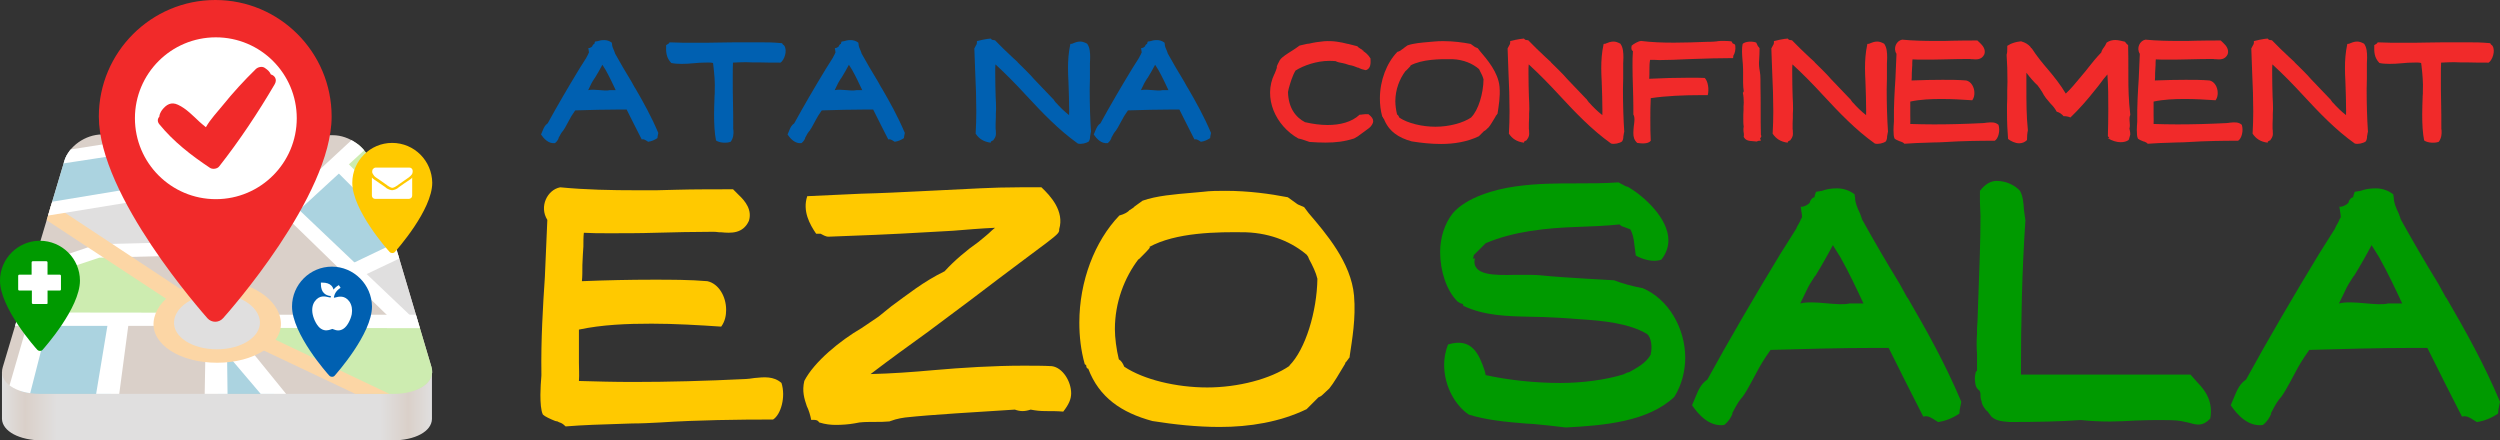 <?xml version="1.0" encoding="UTF-8" standalone="no"?>
<!-- Generator: Adobe Illustrator 24.0.1, SVG Export Plug-In . SVG Version: 6.00 Build 0)  -->

<svg
   xmlns:dc="http://purl.org/dc/elements/1.1/"
   xmlns:cc="http://creativecommons.org/ns#"
   xmlns:rdf="http://www.w3.org/1999/02/22-rdf-syntax-ns#"
   xmlns:svg="http://www.w3.org/2000/svg"
   xmlns="http://www.w3.org/2000/svg"
   xmlns:xlink="http://www.w3.org/1999/xlink"
   xmlns:sodipodi="http://sodipodi.sourceforge.net/DTD/sodipodi-0.dtd"
   xmlns:inkscape="http://www.inkscape.org/namespaces/inkscape"
   version="1.1"
   id="Calque_1"
   x="0px"
   y="0px"
   viewBox="0 0 887.33 156.32"
   xml:space="preserve"
   sodipodi:docname="ezosala-mobile.svg"
   width="887.33"
   height="156.32"
   inkscape:version="0.92.5 (2060ec1f9f, 2020-04-08)"><rect x="0" y="0" width="887.33" height="156.32" fill="#333333" stroke="none"/><defs
   id="defs598" /><sodipodi:namedview
   pagecolor="#ffffff"
   bordercolor="#666666"
   borderopacity="1"
   objecttolerance="10"
   gridtolerance="10"
   guidetolerance="10"
   inkscape:pageopacity="0"
   inkscape:pageshadow="2"
   inkscape:window-width="1920"
   inkscape:window-height="1015"
   id="namedview596"
   showgrid="false"
   fit-margin-top="0"
   fit-margin-left="0"
   fit-margin-right="0"
   fit-margin-bottom="0"
   inkscape:zoom="0.83633213"
   inkscape:cx="267.99088"
   inkscape:cy="75.155364"
   inkscape:window-x="0"
   inkscape:window-y="452"
   inkscape:window-maximized="1"
   inkscape:current-layer="Calque_1" />
<style
   type="text/css"
   id="style2">
	.st0{fill:url(#SVGID_1_);}
	.st1{fill:#DAD0C9;}
	.st2{clip-path:url(#SVGID_3_);}
	.st3{fill:#E0DFDF;}
	.st4{clip-path:url(#SVGID_5_);}
	.st5{clip-path:url(#SVGID_7_);}
	.st6{fill:#ABD3E0;}
	.st7{clip-path:url(#SVGID_9_);}
	.st8{clip-path:url(#SVGID_11_);}
	.st9{fill:#CDECB0;}
	.st10{clip-path:url(#SVGID_13_);}
	.st11{clip-path:url(#SVGID_15_);}
	.st12{clip-path:url(#SVGID_17_);}
	.st13{clip-path:url(#SVGID_19_);}
	.st14{clip-path:url(#SVGID_21_);}
	.st15{clip-path:url(#SVGID_23_);}
	.st16{fill:#FFFFFF;}
	.st17{clip-path:url(#SVGID_25_);}
	.st18{clip-path:url(#SVGID_27_);}
	.st19{clip-path:url(#SVGID_29_);}
	.st20{clip-path:url(#SVGID_31_);}
	.st21{clip-path:url(#SVGID_33_);}
	.st22{clip-path:url(#SVGID_35_);}
	.st23{clip-path:url(#SVGID_37_);}
	.st24{clip-path:url(#SVGID_39_);}
	.st25{clip-path:url(#SVGID_41_);}
	.st26{clip-path:url(#SVGID_43_);}
	.st27{clip-path:url(#SVGID_45_);}
	.st28{clip-path:url(#SVGID_47_);}
	.st29{fill:#FCD6A5;}
	.st30{clip-path:url(#SVGID_49_);}
	.st31{clip-path:url(#SVGID_51_);fill:#E0DFDF;}
	.st32{clip-path:url(#SVGID_53_);fill:#FCD6A5;}
	.st33{clip-path:url(#SVGID_55_);}
	.st34{fill:#F12A2A;}
	.st35{fill:#009A00;}
	.st36{fill:#FFC900;}
	.st37{fill:#0060B1;}
</style>
<g
   id="g593"
   transform="translate(-28.72,-84.34)">
	<g
   id="g541">
		<g
   id="g511">
			
				<linearGradient
   id="SVGID_1_"
   gradientUnits="userSpaceOnUse"
   x1="29.425"
   y1="1515.082"
   x2="182.039"
   y2="1515.082"
   gradientTransform="translate(0,-1286.614)">
				<stop
   offset="0"
   style="stop-color:#E0DFDF"
   id="stop4" />
				<stop
   offset="0.054"
   style="stop-color:#DAD0C9"
   id="stop6" />
				<stop
   offset="0.128"
   style="stop-color:#E0DFDF"
   id="stop8" />
				<stop
   offset="0.88"
   style="stop-color:#E0DFDF"
   id="stop10" />
				<stop
   offset="0.945"
   style="stop-color:#DAD0C9"
   id="stop12" />
				<stop
   offset="1"
   style="stop-color:#E0DFDF"
   id="stop14" />
			</linearGradient>
			<path
   class="st0"
   d="M 182.04,216.27 H 29.42 v 16.79 0 c 0.18,4.33 6.1,7.6 14.4,7.6 H 167.8 c 8.4,0 14.14,-3.27 14.23,-7.6 v 0 -16.79 z"
   id="path17"
   inkscape:connector-curvature="0"
   style="fill:url(#SVGID_1_)" />
			<g
   id="g509">
				<g
   id="g507">
					<g
   id="g505">
						<path
   class="st1"
   d="M 168.43,224.14 H 43.03 c -8.93,0 -14.93,-4.24 -13.34,-9.46 L 51.52,141.6 c 1.5,-5.3 7.51,-9.54 13.43,-9.54 l 81.92,0.27 c 5.83,0 11.84,4.33 13.34,9.46 l 21.65,72.82 c 1.59,5.2 -4.42,9.53 -13.43,9.53 z"
   id="path19"
   inkscape:connector-curvature="0"
   style="fill:#dad0c9" />
						<g
   id="g503">
							<g
   id="g37">
								<g
   id="g35">
									<g
   id="g33">
										<g
   id="g31">
											<defs
   id="defs22">
												<path
   id="SVGID_2_"
   d="M 168.43,224.14 H 43.03 c -8.93,0 -14.93,-4.24 -13.34,-9.46 L 51.52,141.6 c 1.5,-5.3 7.51,-9.54 13.43,-9.54 l 81.92,0.27 c 5.83,0 11.84,4.33 13.34,9.46 l 21.65,72.82 c 1.59,5.2 -4.42,9.53 -13.43,9.53 z"
   inkscape:connector-curvature="0" />
											</defs>
											<clipPath
   id="SVGID_3_">
												<use
   xlink:href="#SVGID_2_"
   style="overflow:visible"
   id="use24"
   x="0"
   y="0"
   width="100%"
   height="100%" />
											</clipPath>
											<g
   class="st2"
   clip-path="url(#SVGID_3_)"
   id="g29">
												<polygon
   class="st3"
   points="103.74,170.94 64.6,172.26 48.25,161.75 48.42,159.45 104.36,150.53 "
   id="polygon27"
   style="fill:#e0dfdf" />
											</g>
										</g>
									</g>
								</g>
							</g>
							<g
   id="g55">
								<g
   id="g53">
									<g
   id="g51">
										<g
   id="g49">
											<defs
   id="defs40">
												<path
   id="SVGID_4_"
   d="M 168.43,224.14 H 43.03 c -8.93,0 -14.93,-4.24 -13.34,-9.46 L 51.52,141.6 c 1.5,-5.3 7.51,-9.54 13.43,-9.54 l 81.92,0.27 c 5.83,0 11.84,4.33 13.34,9.46 l 21.65,72.82 c 1.59,5.2 -4.42,9.53 -13.43,9.53 z"
   inkscape:connector-curvature="0" />
											</defs>
											<clipPath
   id="SVGID_5_">
												<use
   xlink:href="#SVGID_4_"
   style="overflow:visible"
   id="use42"
   x="0"
   y="0"
   width="100%"
   height="100%" />
											</clipPath>
											<g
   class="st4"
   clip-path="url(#SVGID_5_)"
   id="g47">
												<polygon
   class="st3"
   points="169.4,199.13 185.49,197.8 175.15,171.12 155.79,181.63 "
   id="polygon45"
   style="fill:#e0dfdf" />
											</g>
										</g>
									</g>
								</g>
							</g>
							<g
   id="g73">
								<g
   id="g71">
									<g
   id="g69">
										<g
   id="g67">
											<defs
   id="defs58">
												<path
   id="SVGID_6_"
   d="M 168.43,224.14 H 43.03 c -8.93,0 -14.93,-4.24 -13.34,-9.46 L 51.52,141.6 c 1.5,-5.3 7.51,-9.54 13.43,-9.54 l 81.92,0.27 c 5.83,0 11.84,4.33 13.34,9.46 l 21.65,72.82 c 1.59,5.2 -4.42,9.53 -13.43,9.53 z"
   inkscape:connector-curvature="0" />
											</defs>
											<clipPath
   id="SVGID_7_">
												<use
   xlink:href="#SVGID_6_"
   style="overflow:visible"
   id="use60"
   x="0"
   y="0"
   width="100%"
   height="100%" />
											</clipPath>
											<g
   class="st5"
   clip-path="url(#SVGID_7_)"
   id="g65">
												<polygon
   class="st6"
   points="112.93,205.76 130.08,229.79 106.04,227.14 106.13,204.7 "
   id="polygon63"
   style="fill:#abd3e0" />
											</g>
										</g>
									</g>
								</g>
							</g>
							<g
   id="g91">
								<g
   id="g89">
									<g
   id="g87">
										<g
   id="g85">
											<defs
   id="defs76">
												<path
   id="SVGID_8_"
   d="M 168.43,224.14 H 43.03 c -8.93,0 -14.93,-4.24 -13.34,-9.46 L 51.52,141.6 c 1.5,-5.3 7.51,-9.54 13.43,-9.54 l 81.92,0.27 c 5.83,0 11.84,4.33 13.34,9.46 l 21.65,72.82 c 1.59,5.2 -4.42,9.53 -13.43,9.53 z"
   inkscape:connector-curvature="0" />
											</defs>
											<clipPath
   id="SVGID_9_">
												<use
   xlink:href="#SVGID_8_"
   style="overflow:visible"
   id="use78"
   x="0"
   y="0"
   width="100%"
   height="100%" />
											</clipPath>
											<g
   class="st7"
   clip-path="url(#SVGID_9_)"
   id="g83">
												<polygon
   class="st6"
   points="43.12,197.27 72.02,197.36 67.78,226.08 35.35,226.08 "
   id="polygon81"
   style="fill:#abd3e0" />
											</g>
										</g>
									</g>
								</g>
							</g>
							<g
   id="g109">
								<g
   id="g107">
									<g
   id="g105">
										<g
   id="g103">
											<defs
   id="defs94">
												<path
   id="SVGID_10_"
   d="M 168.43,224.14 H 43.03 c -8.93,0 -14.93,-4.24 -13.34,-9.46 L 51.52,141.6 c 1.5,-5.3 7.51,-9.54 13.43,-9.54 l 81.92,0.27 c 5.83,0 11.84,4.33 13.34,9.46 l 21.65,72.82 c 1.59,5.2 -4.42,9.53 -13.43,9.53 z"
   inkscape:connector-curvature="0" />
											</defs>
											<clipPath
   id="SVGID_11_">
												<use
   xlink:href="#SVGID_10_"
   style="overflow:visible"
   id="use96"
   x="0"
   y="0"
   width="100%"
   height="100%" />
											</clipPath>
											<g
   class="st8"
   clip-path="url(#SVGID_11_)"
   id="g101">
												<polygon
   class="st9"
   points="130.52,157.15 128.93,123.57 104.98,123.48 106.13,155.21 "
   id="polygon99"
   style="fill:#cdecb0" />
											</g>
										</g>
									</g>
								</g>
							</g>
							<g
   id="g127">
								<g
   id="g125">
									<g
   id="g123">
										<g
   id="g121">
											<defs
   id="defs112">
												<path
   id="SVGID_12_"
   d="M 168.43,224.14 H 43.03 c -8.93,0 -14.93,-4.24 -13.34,-9.46 L 51.52,141.6 c 1.5,-5.3 7.51,-9.54 13.43,-9.54 l 81.92,0.27 c 5.83,0 11.84,4.33 13.34,9.46 l 21.65,72.82 c 1.59,5.2 -4.42,9.53 -13.43,9.53 z"
   inkscape:connector-curvature="0" />
											</defs>
											<clipPath
   id="SVGID_13_">
												<use
   xlink:href="#SVGID_12_"
   style="overflow:visible"
   id="use114"
   x="0"
   y="0"
   width="100%"
   height="100%" />
											</clipPath>
											<g
   class="st10"
   clip-path="url(#SVGID_13_)"
   id="g119">
												<polygon
   class="st9"
   points="157.56,153 171.52,165.37 158.36,131.7 147.49,144.43 "
   id="polygon117"
   style="fill:#cdecb0" />
											</g>
										</g>
									</g>
								</g>
							</g>
							<g
   id="g145">
								<g
   id="g143">
									<g
   id="g141">
										<g
   id="g139">
											<defs
   id="defs130">
												<path
   id="SVGID_14_"
   d="M 168.43,224.14 H 43.03 c -8.93,0 -14.93,-4.24 -13.34,-9.46 L 51.52,141.6 c 1.5,-5.3 7.51,-9.54 13.43,-9.54 l 81.92,0.27 c 5.83,0 11.84,4.33 13.34,9.46 l 21.65,72.82 c 1.59,5.2 -4.42,9.53 -13.43,9.53 z"
   inkscape:connector-curvature="0" />
											</defs>
											<clipPath
   id="SVGID_15_">
												<use
   xlink:href="#SVGID_14_"
   style="overflow:visible"
   id="use132"
   x="0"
   y="0"
   width="100%"
   height="100%" />
											</clipPath>
											<g
   class="st11"
   clip-path="url(#SVGID_15_)"
   id="g137">
												<polygon
   class="st9"
   points="117.18,205.05 168.87,227.41 190.35,222.11 180.01,198.42 120.71,198.95 "
   id="polygon135"
   style="fill:#cdecb0" />
											</g>
										</g>
									</g>
								</g>
							</g>
							<g
   id="g163">
								<g
   id="g161">
									<g
   id="g159">
										<g
   id="g157">
											<defs
   id="defs148">
												<path
   id="SVGID_16_"
   d="M 168.43,224.14 H 43.03 c -8.93,0 -14.93,-4.24 -13.34,-9.46 L 51.52,141.6 c 1.5,-5.3 7.51,-9.54 13.43,-9.54 l 81.92,0.27 c 5.83,0 11.84,4.33 13.34,9.46 l 21.65,72.82 c 1.59,5.2 -4.42,9.53 -13.43,9.53 z"
   inkscape:connector-curvature="0" />
											</defs>
											<clipPath
   id="SVGID_17_">
												<use
   xlink:href="#SVGID_16_"
   style="overflow:visible"
   id="use150"
   x="0"
   y="0"
   width="100%"
   height="100%" />
											</clipPath>
											<g
   class="st12"
   clip-path="url(#SVGID_17_)"
   id="g155">
												<polygon
   class="st6"
   points="103.83,149.55 32.16,161.13 38,141.69 105.51,131.17 "
   id="polygon153"
   style="fill:#abd3e0" />
											</g>
										</g>
									</g>
								</g>
							</g>
							<g
   id="g181">
								<g
   id="g179">
									<g
   id="g177">
										<g
   id="g175">
											<defs
   id="defs166">
												<path
   id="SVGID_18_"
   d="M 168.43,224.14 H 43.03 c -8.93,0 -14.93,-4.24 -13.34,-9.46 L 51.52,141.6 c 1.5,-5.3 7.51,-9.54 13.43,-9.54 l 81.92,0.27 c 5.83,0 11.84,4.33 13.34,9.46 l 21.65,72.82 c 1.59,5.2 -4.42,9.53 -13.43,9.53 z"
   inkscape:connector-curvature="0" />
											</defs>
											<clipPath
   id="SVGID_19_">
												<use
   xlink:href="#SVGID_18_"
   style="overflow:visible"
   id="use168"
   x="0"
   y="0"
   width="100%"
   height="100%" />
											</clipPath>
											<g
   class="st13"
   clip-path="url(#SVGID_19_)"
   id="g173">
												<polygon
   class="st6"
   points="170.55,164.22 171.52,173.24 150.58,180.31 132.82,158.66 147.05,143.01 "
   id="polygon171"
   style="fill:#abd3e0" />
											</g>
										</g>
									</g>
								</g>
							</g>
							<g
   id="g199">
								<g
   id="g197">
									<g
   id="g195">
										<g
   id="g193">
											<defs
   id="defs184">
												<path
   id="SVGID_20_"
   d="M 168.43,224.14 H 43.03 c -8.93,0 -14.93,-4.24 -13.34,-9.46 L 51.52,141.6 c 1.5,-5.3 7.51,-9.54 13.43,-9.54 l 81.92,0.27 c 5.83,0 11.84,4.33 13.34,9.46 l 21.65,72.82 c 1.59,5.2 -4.42,9.53 -13.43,9.53 z"
   inkscape:connector-curvature="0" />
											</defs>
											<clipPath
   id="SVGID_21_">
												<use
   xlink:href="#SVGID_20_"
   style="overflow:visible"
   id="use186"
   x="0"
   y="0"
   width="100%"
   height="100%" />
											</clipPath>
											<g
   class="st14"
   clip-path="url(#SVGID_21_)"
   id="g191">
												<polygon
   class="st9"
   points="93.4,191.18 86.87,198.33 24.92,197.98 24.12,187.2 63.36,173.59 "
   id="polygon189"
   style="fill:#cdecb0" />
											</g>
										</g>
									</g>
								</g>
							</g>
							<g
   id="g217">
								<g
   id="g215">
									<g
   id="g213">
										<g
   id="g211">
											<defs
   id="defs202">
												<path
   id="SVGID_22_"
   d="M 168.43,224.14 H 43.03 c -8.93,0 -14.93,-4.24 -13.34,-9.46 L 51.52,141.6 c 1.5,-5.3 7.51,-9.54 13.43,-9.54 l 81.92,0.27 c 5.83,0 11.84,4.33 13.34,9.46 l 21.65,72.82 c 1.59,5.2 -4.42,9.53 -13.43,9.53 z"
   inkscape:connector-curvature="0" />
											</defs>
											<clipPath
   id="SVGID_23_">
												<use
   xlink:href="#SVGID_22_"
   style="overflow:visible"
   id="use204"
   x="0"
   y="0"
   width="100%"
   height="100%" />
											</clipPath>
											<g
   class="st15"
   clip-path="url(#SVGID_23_)"
   id="g209">
												<polygon
   class="st16"
   points="128.4,125.61 129.9,130.29 40.47,143.99 41.09,139.39 "
   id="polygon207"
   style="fill:#ffffff" />
											</g>
										</g>
									</g>
								</g>
							</g>
							<g
   id="g235">
								<g
   id="g233">
									<g
   id="g231">
										<g
   id="g229">
											<defs
   id="defs220">
												<path
   id="SVGID_24_"
   d="M 168.43,224.14 H 43.03 c -8.93,0 -14.93,-4.24 -13.34,-9.46 L 51.52,141.6 c 1.5,-5.3 7.51,-9.54 13.43,-9.54 l 81.92,0.27 c 5.83,0 11.84,4.33 13.34,9.46 l 21.65,72.82 c 1.59,5.2 -4.42,9.53 -13.43,9.53 z"
   inkscape:connector-curvature="0" />
											</defs>
											<clipPath
   id="SVGID_25_">
												<use
   xlink:href="#SVGID_24_"
   style="overflow:visible"
   id="use222"
   x="0"
   y="0"
   width="100%"
   height="100%" />
											</clipPath>
											<g
   class="st17"
   clip-path="url(#SVGID_25_)"
   id="g227">
												<polygon
   class="st16"
   points="108.25,126.49 109.58,193.65 102.42,193.65 103.13,126.49 "
   id="polygon225"
   style="fill:#ffffff" />
											</g>
										</g>
									</g>
								</g>
							</g>
							<g
   id="g253">
								<g
   id="g251">
									<g
   id="g249">
										<g
   id="g247">
											<defs
   id="defs238">
												<path
   id="SVGID_26_"
   d="M 168.43,224.14 H 43.03 c -8.93,0 -14.93,-4.24 -13.34,-9.46 L 51.52,141.6 c 1.5,-5.3 7.51,-9.54 13.43,-9.54 l 81.92,0.27 c 5.83,0 11.84,4.33 13.34,9.46 l 21.65,72.82 c 1.59,5.2 -4.42,9.53 -13.43,9.53 z"
   inkscape:connector-curvature="0" />
											</defs>
											<clipPath
   id="SVGID_27_">
												<use
   xlink:href="#SVGID_26_"
   style="overflow:visible"
   id="use240"
   x="0"
   y="0"
   width="100%"
   height="100%" />
											</clipPath>
											<g
   class="st18"
   clip-path="url(#SVGID_27_)"
   id="g245">
												<polygon
   class="st16"
   points="126.72,126.14 131.85,126.4 134.05,158.04 174.97,196.92 169.31,199.31 128.05,159.19 "
   id="polygon243"
   style="fill:#ffffff" />
											</g>
										</g>
									</g>
								</g>
							</g>
							<g
   id="g271">
								<g
   id="g269">
									<g
   id="g267">
										<g
   id="g265">
											<defs
   id="defs256">
												<path
   id="SVGID_28_"
   d="M 168.43,224.14 H 43.03 c -8.93,0 -14.93,-4.24 -13.34,-9.46 L 51.52,141.6 c 1.5,-5.3 7.51,-9.54 13.43,-9.54 l 81.92,0.27 c 5.83,0 11.84,4.33 13.34,9.46 l 21.65,72.82 c 1.59,5.2 -4.42,9.53 -13.43,9.53 z"
   inkscape:connector-curvature="0" />
											</defs>
											<clipPath
   id="SVGID_29_">
												<use
   xlink:href="#SVGID_28_"
   style="overflow:visible"
   id="use258"
   x="0"
   y="0"
   width="100%"
   height="100%" />
											</clipPath>
											<g
   class="st19"
   clip-path="url(#SVGID_29_)"
   id="g263">
												<polygon
   class="st16"
   points="114.7,196.04 176.74,196.04 178.15,200.81 114.88,200.72 "
   id="polygon261"
   style="fill:#ffffff" />
											</g>
										</g>
									</g>
								</g>
							</g>
							<g
   id="g289">
								<g
   id="g287">
									<g
   id="g285">
										<g
   id="g283">
											<defs
   id="defs274">
												<path
   id="SVGID_30_"
   d="M 168.43,224.14 H 43.03 c -8.93,0 -14.93,-4.24 -13.34,-9.46 L 51.52,141.6 c 1.5,-5.3 7.51,-9.54 13.43,-9.54 l 81.92,0.27 c 5.83,0 11.84,4.33 13.34,9.46 l 21.65,72.82 c 1.59,5.2 -4.42,9.53 -13.43,9.53 z"
   inkscape:connector-curvature="0" />
											</defs>
											<clipPath
   id="SVGID_31_">
												<use
   xlink:href="#SVGID_30_"
   style="overflow:visible"
   id="use276"
   x="0"
   y="0"
   width="100%"
   height="100%" />
											</clipPath>
											<g
   class="st20"
   clip-path="url(#SVGID_31_)"
   id="g281">
												<polygon
   class="st16"
   points="106.66,152.91 129.72,156.09 155,132.68 159.68,136.12 132.38,161.22 105.6,157.6 "
   id="polygon279"
   style="fill:#ffffff" />
											</g>
										</g>
									</g>
								</g>
							</g>
							<g
   id="g307">
								<g
   id="g305">
									<g
   id="g303">
										<g
   id="g301">
											<defs
   id="defs292">
												<path
   id="SVGID_32_"
   d="M 168.43,224.14 H 43.03 c -8.93,0 -14.93,-4.24 -13.34,-9.46 L 51.52,141.6 c 1.5,-5.3 7.51,-9.54 13.43,-9.54 l 81.92,0.27 c 5.83,0 11.84,4.33 13.34,9.46 l 21.65,72.82 c 1.59,5.2 -4.42,9.53 -13.43,9.53 z"
   inkscape:connector-curvature="0" />
											</defs>
											<clipPath
   id="SVGID_33_">
												<use
   xlink:href="#SVGID_32_"
   style="overflow:visible"
   id="use294"
   x="0"
   y="0"
   width="100%"
   height="100%" />
											</clipPath>
											<g
   class="st21"
   clip-path="url(#SVGID_33_)"
   id="g299">
												<polygon
   class="st16"
   points="151.2,141.34 171.7,161.57 167.02,163.96 146.87,143.81 "
   id="polygon297"
   style="fill:#ffffff" />
											</g>
										</g>
									</g>
								</g>
							</g>
							<g
   id="g325">
								<g
   id="g323">
									<g
   id="g321">
										<g
   id="g319">
											<defs
   id="defs310">
												<path
   id="SVGID_34_"
   d="M 168.43,224.14 H 43.03 c -8.93,0 -14.93,-4.24 -13.34,-9.46 L 51.52,141.6 c 1.5,-5.3 7.51,-9.54 13.43,-9.54 l 81.92,0.27 c 5.83,0 11.84,4.33 13.34,9.46 l 21.65,72.82 c 1.59,5.2 -4.42,9.53 -13.43,9.53 z"
   inkscape:connector-curvature="0" />
											</defs>
											<clipPath
   id="SVGID_35_">
												<use
   xlink:href="#SVGID_34_"
   style="overflow:visible"
   id="use312"
   x="0"
   y="0"
   width="100%"
   height="100%" />
											</clipPath>
											<g
   class="st22"
   clip-path="url(#SVGID_35_)"
   id="g317">
												<polygon
   class="st16"
   points="170.02,170.06 174.62,174.12 154.91,183.49 150.49,179.42 "
   id="polygon315"
   style="fill:#ffffff" />
											</g>
										</g>
									</g>
								</g>
							</g>
							<g
   id="g343">
								<g
   id="g341">
									<g
   id="g339">
										<g
   id="g337">
											<defs
   id="defs328">
												<path
   id="SVGID_36_"
   d="M 168.43,224.14 H 43.03 c -8.93,0 -14.93,-4.24 -13.34,-9.46 L 51.52,141.6 c 1.5,-5.3 7.51,-9.54 13.43,-9.54 l 81.92,0.27 c 5.83,0 11.84,4.33 13.34,9.46 l 21.65,72.82 c 1.59,5.2 -4.42,9.53 -13.43,9.53 z"
   inkscape:connector-curvature="0" />
											</defs>
											<clipPath
   id="SVGID_37_">
												<use
   xlink:href="#SVGID_36_"
   style="overflow:visible"
   id="use330"
   x="0"
   y="0"
   width="100%"
   height="100%" />
											</clipPath>
											<g
   class="st23"
   clip-path="url(#SVGID_37_)"
   id="g335">
												<polygon
   class="st16"
   points="63.18,171.03 106.04,169.97 106.22,174.74 63.98,175.8 29.16,187.38 27.39,183.13 "
   id="polygon333"
   style="fill:#ffffff" />
											</g>
										</g>
									</g>
								</g>
							</g>
							<g
   id="g361">
								<g
   id="g359">
									<g
   id="g357">
										<g
   id="g355">
											<defs
   id="defs346">
												<path
   id="SVGID_38_"
   d="M 168.43,224.14 H 43.03 c -8.93,0 -14.93,-4.24 -13.34,-9.46 L 51.52,141.6 c 1.5,-5.3 7.51,-9.54 13.43,-9.54 l 81.92,0.27 c 5.83,0 11.84,4.33 13.34,9.46 l 21.65,72.82 c 1.59,5.2 -4.42,9.53 -13.43,9.53 z"
   inkscape:connector-curvature="0" />
											</defs>
											<clipPath
   id="SVGID_39_">
												<use
   xlink:href="#SVGID_38_"
   style="overflow:visible"
   id="use348"
   x="0"
   y="0"
   width="100%"
   height="100%" />
											</clipPath>
											<g
   class="st24"
   clip-path="url(#SVGID_39_)"
   id="g353">
												<polygon
   class="st16"
   points="29.87,195.24 98.88,195.33 98.71,200.01 28.36,200.01 "
   id="polygon351"
   style="fill:#ffffff" />
											</g>
										</g>
									</g>
								</g>
							</g>
							<g
   id="g379">
								<g
   id="g377">
									<g
   id="g375">
										<g
   id="g373">
											<defs
   id="defs364">
												<path
   id="SVGID_40_"
   d="M 168.43,224.14 H 43.03 c -8.93,0 -14.93,-4.24 -13.34,-9.46 L 51.52,141.6 c 1.5,-5.3 7.51,-9.54 13.43,-9.54 l 81.92,0.27 c 5.83,0 11.84,4.33 13.34,9.46 l 21.65,72.82 c 1.59,5.2 -4.42,9.53 -13.43,9.53 z"
   inkscape:connector-curvature="0" />
											</defs>
											<clipPath
   id="SVGID_41_">
												<use
   xlink:href="#SVGID_40_"
   style="overflow:visible"
   id="use366"
   x="0"
   y="0"
   width="100%"
   height="100%" />
											</clipPath>
											<g
   class="st25"
   clip-path="url(#SVGID_41_)"
   id="g371">
												<polygon
   class="st16"
   points="38.79,198.07 46.04,198.07 38.88,226.08 30.66,226.08 "
   id="polygon369"
   style="fill:#ffffff" />
											</g>
										</g>
									</g>
								</g>
							</g>
							<g
   id="g397">
								<g
   id="g395">
									<g
   id="g393">
										<g
   id="g391">
											<defs
   id="defs382">
												<path
   id="SVGID_42_"
   d="M 168.43,224.14 H 43.03 c -8.93,0 -14.93,-4.24 -13.34,-9.46 L 51.52,141.6 c 1.5,-5.3 7.51,-9.54 13.43,-9.54 l 81.92,0.27 c 5.83,0 11.84,4.33 13.34,9.46 l 21.65,72.82 c 1.59,5.2 -4.42,9.53 -13.43,9.53 z"
   inkscape:connector-curvature="0" />
											</defs>
											<clipPath
   id="SVGID_43_">
												<use
   xlink:href="#SVGID_42_"
   style="overflow:visible"
   id="use384"
   x="0"
   y="0"
   width="100%"
   height="100%" />
											</clipPath>
											<g
   class="st26"
   clip-path="url(#SVGID_43_)"
   id="g389">
												<polygon
   class="st16"
   points="67.16,198.07 74.49,198.16 70.96,224.76 62.74,224.76 "
   id="polygon387"
   style="fill:#ffffff" />
											</g>
										</g>
									</g>
								</g>
							</g>
							<g
   id="g415">
								<g
   id="g413">
									<g
   id="g411">
										<g
   id="g409">
											<defs
   id="defs400">
												<path
   id="SVGID_44_"
   d="M 168.43,224.14 H 43.03 c -8.93,0 -14.93,-4.24 -13.34,-9.46 L 51.52,141.6 c 1.5,-5.3 7.51,-9.54 13.43,-9.54 l 81.92,0.27 c 5.83,0 11.84,4.33 13.34,9.46 l 21.65,72.82 c 1.59,5.2 -4.42,9.53 -13.43,9.53 z"
   inkscape:connector-curvature="0" />
											</defs>
											<clipPath
   id="SVGID_45_">
												<use
   xlink:href="#SVGID_44_"
   style="overflow:visible"
   id="use402"
   x="0"
   y="0"
   width="100%"
   height="100%" />
											</clipPath>
											<g
   class="st27"
   clip-path="url(#SVGID_45_)"
   id="g407">
												<polygon
   class="st16"
   points="109.49,224.76 101.36,224.76 101.98,189.32 131.05,225.11 123.8,227.14 109.31,210.09 "
   id="polygon405"
   style="fill:#ffffff" />
											</g>
										</g>
									</g>
								</g>
							</g>
							<g
   id="g433">
								<g
   id="g431">
									<g
   id="g429">
										<g
   id="g427">
											<defs
   id="defs418">
												<path
   id="SVGID_46_"
   d="M 168.43,224.14 H 43.03 c -8.93,0 -14.93,-4.24 -13.34,-9.46 L 51.52,141.6 c 1.5,-5.3 7.51,-9.54 13.43,-9.54 l 81.92,0.27 c 5.83,0 11.84,4.33 13.34,9.46 l 21.65,72.82 c 1.59,5.2 -4.42,9.53 -13.43,9.53 z"
   inkscape:connector-curvature="0" />
											</defs>
											<clipPath
   id="SVGID_47_">
												<use
   xlink:href="#SVGID_46_"
   style="overflow:visible"
   id="use420"
   x="0"
   y="0"
   width="100%"
   height="100%" />
											</clipPath>
											<g
   class="st28"
   clip-path="url(#SVGID_47_)"
   id="g425">
												<polygon
   class="st29"
   points="117.26,200.54 167.28,224.31 162.86,227.94 112.67,204.17 "
   id="polygon423"
   style="fill:#fcd6a5" />
											</g>
										</g>
									</g>
								</g>
							</g>
							<g
   id="g451">
								<g
   id="g449">
									<g
   id="g447">
										<g
   id="g445">
											<defs
   id="defs436">
												<path
   id="SVGID_48_"
   d="M 168.43,224.14 H 43.03 c -8.93,0 -14.93,-4.24 -13.34,-9.46 L 51.52,141.6 c 1.5,-5.3 7.51,-9.54 13.43,-9.54 l 81.92,0.27 c 5.83,0 11.84,4.33 13.34,9.46 l 21.65,72.82 c 1.59,5.2 -4.42,9.53 -13.43,9.53 z"
   inkscape:connector-curvature="0" />
											</defs>
											<clipPath
   id="SVGID_49_">
												<use
   xlink:href="#SVGID_48_"
   style="overflow:visible"
   id="use438"
   x="0"
   y="0"
   width="100%"
   height="100%" />
											</clipPath>
											<g
   class="st30"
   clip-path="url(#SVGID_49_)"
   id="g443">
												<polygon
   class="st29"
   points="45.42,155.65 106.31,195.86 101.53,199.48 40.38,159.27 "
   id="polygon441"
   style="fill:#fcd6a5" />
											</g>
										</g>
									</g>
								</g>
							</g>
							<g
   id="g467">
								<g
   id="g465">
									<g
   id="g463">
										<g
   id="g461">
											<defs
   id="defs454">
												<path
   id="SVGID_50_"
   d="M 168.43,224.14 H 43.03 c -8.93,0 -14.93,-4.24 -13.34,-9.46 L 51.52,141.6 c 1.5,-5.3 7.51,-9.54 13.43,-9.54 l 81.92,0.27 c 5.83,0 11.84,4.33 13.34,9.46 l 21.65,72.82 c 1.59,5.2 -4.42,9.53 -13.43,9.53 z"
   inkscape:connector-curvature="0" />
											</defs>
											<clipPath
   id="SVGID_51_">
												<use
   xlink:href="#SVGID_50_"
   style="overflow:visible"
   id="use456"
   x="0"
   y="0"
   width="100%"
   height="100%" />
											</clipPath>
											<path
   class="st31"
   d="m 124.69,198.51 c 0.53,6.72 -7.95,12.2 -18.91,12.2 -10.96,0 -19.44,-5.48 -18.91,-12.2 0.53,-6.72 9.01,-12.2 18.91,-12.2 9.89,0.01 18.38,5.48 18.91,12.2 z"
   clip-path="url(#SVGID_51_)"
   id="path459"
   inkscape:connector-curvature="0"
   style="fill:#e0dfdf" />
										</g>
									</g>
								</g>
							</g>
							<g
   id="g483">
								<g
   id="g481">
									<g
   id="g479">
										<g
   id="g477">
											<defs
   id="defs470">
												<path
   id="SVGID_52_"
   d="M 168.43,224.14 H 43.03 c -8.93,0 -14.93,-4.24 -13.34,-9.46 L 51.52,141.6 c 1.5,-5.3 7.51,-9.54 13.43,-9.54 l 81.92,0.27 c 5.83,0 11.84,4.33 13.34,9.46 l 21.65,72.82 c 1.59,5.2 -4.42,9.53 -13.43,9.53 z"
   inkscape:connector-curvature="0" />
											</defs>
											<clipPath
   id="SVGID_53_">
												<use
   xlink:href="#SVGID_52_"
   style="overflow:visible"
   id="use472"
   x="0"
   y="0"
   width="100%"
   height="100%" />
											</clipPath>
											<path
   class="st32"
   d="m 105.78,213.09 c -13.26,0 -23.33,-6.54 -22.53,-14.58 0.8,-8.04 10.87,-14.58 22.62,-14.58 11.66,0 21.83,6.54 22.53,14.58 0.71,8.04 -9.46,14.58 -22.62,14.58 z m 0,-24.39 c -8.04,0 -14.93,4.42 -15.29,9.81 -0.35,5.39 6.45,9.81 15.2,9.81 8.75,0 15.55,-4.42 15.29,-9.81 -0.36,-5.39 -7.16,-9.81 -15.2,-9.81 z"
   clip-path="url(#SVGID_53_)"
   id="path475"
   inkscape:connector-curvature="0"
   style="fill:#fcd6a5" />
										</g>
									</g>
								</g>
							</g>
							<g
   id="g501">
								<g
   id="g499">
									<g
   id="g497">
										<g
   id="g495">
											<defs
   id="defs486">
												<path
   id="SVGID_54_"
   d="M 168.43,224.14 H 43.03 c -8.93,0 -14.93,-4.24 -13.34,-9.46 L 51.52,141.6 c 1.5,-5.3 7.51,-9.54 13.43,-9.54 l 81.92,0.27 c 5.83,0 11.84,4.33 13.34,9.46 l 21.65,72.82 c 1.59,5.2 -4.42,9.53 -13.43,9.53 z"
   inkscape:connector-curvature="0" />
											</defs>
											<clipPath
   id="SVGID_55_">
												<use
   xlink:href="#SVGID_54_"
   style="overflow:visible"
   id="use488"
   x="0"
   y="0"
   width="100%"
   height="100%" />
											</clipPath>
											<g
   class="st33"
   clip-path="url(#SVGID_55_)"
   id="g493">
												<polygon
   class="st16"
   points="105.07,146.37 106.31,150.97 35.88,162.46 36.14,157.77 "
   id="polygon491"
   style="fill:#ffffff" />
											</g>
										</g>
									</g>
								</g>
							</g>
						</g>
					</g>
				</g>
			</g>
		</g>
		<path
   class="st34"
   d="m 105.16,84.34 c -22.8,0 -41.36,18.56 -41.36,41.36 0,28.28 37.03,69.81 38.53,71.58 1.5,1.68 4.07,1.68 5.57,0 1.59,-1.77 38.53,-43.3 38.53,-71.58 0,-22.81 -18.47,-41.36 -41.27,-41.36 z"
   id="path513"
   inkscape:connector-curvature="0"
   style="fill:#f12a2a" />
		<path
   class="st35"
   d="m 42.86,169.79 c -7.78,0 -14.14,6.36 -14.14,14.14 0,9.72 12.64,23.95 13.26,24.57 0.53,0.53 1.41,0.53 1.86,0 0.53,-0.62 13.26,-14.85 13.26,-24.57 -0.02,-7.78 -6.38,-14.14 -14.24,-14.14 z"
   id="path515"
   inkscape:connector-curvature="0"
   style="fill:#009a00" />
		<path
   class="st36"
   d="m 167.9,135.06 c -7.78,0 -14.14,6.36 -14.14,14.14 0,9.72 12.64,23.95 13.26,24.57 0.53,0.53 1.41,0.53 1.86,0 0.53,-0.62 13.26,-14.85 13.26,-24.57 -0.1,-7.78 -6.37,-14.14 -14.24,-14.14 z"
   id="path517"
   inkscape:connector-curvature="0"
   style="fill:#ffc900" />
		<path
   class="st37"
   d="m 146.51,178.98 c -7.78,0 -14.14,6.36 -14.14,14.14 0,9.72 12.64,23.95 13.26,24.57 0.53,0.53 1.41,0.53 1.86,0 0.53,-0.62 13.26,-14.85 13.26,-24.57 -0.1,-7.78 -6.46,-14.14 -14.24,-14.14 z"
   id="path519"
   inkscape:connector-curvature="0"
   style="fill:#0060b1" />
		<g
   id="g525">
			<g
   id="g523">
				<path
   class="st16"
   d="m 152.79,191.44 c -1.68,-2.39 -3.8,-1.86 -5.13,-1.5 -0.18,0 -0.27,0.09 -0.44,0.09 0.18,-1.5 0.97,-2.65 2.39,-3.53 l -0.62,-0.97 c -0.8,0.44 -1.41,0.97 -1.86,1.59 -0.18,-0.53 -0.44,-1.06 -0.8,-1.41 -0.71,-0.71 -1.77,-1.06 -3.18,-1.06 h -0.53 v 0.53 c 0,1.41 0.35,2.47 1.06,3.18 0.62,0.62 1.41,0.97 2.47,1.06 0,0.18 -0.09,0.35 -0.09,0.53 -0.18,0 -0.35,-0.09 -0.53,-0.09 -1.41,-0.35 -3.45,-0.88 -5.13,1.5 -0.8,1.15 -1.06,2.74 -0.71,4.51 0.44,2.12 1.68,4.33 2.92,5.13 1.5,0.97 2.74,0.53 3.53,0.27 0.18,-0.09 0.44,-0.18 0.53,-0.18 0.09,0 0.35,0.09 0.53,0.18 0.44,0.18 0.97,0.35 1.59,0.35 0.53,0 1.24,-0.18 1.86,-0.62 1.24,-0.8 2.47,-3 2.92,-5.13 0.28,-1.69 0.01,-3.19 -0.78,-4.43 z"
   id="path521"
   inkscape:connector-curvature="0"
   style="fill:#ffffff" />
			</g>
		</g>
		<g
   id="g533">
			<g
   id="g531">
				<path
   class="st16"
   d="m 162.07,147.26 c 0.18,0.09 0.71,0.53 1.68,1.15 0.88,0.62 1.59,1.15 2.12,1.5 0.09,0 0.18,0.09 0.35,0.27 0.18,0.09 0.35,0.27 0.44,0.27 0.09,0.09 0.27,0.18 0.44,0.27 0.18,0.09 0.35,0.18 0.44,0.18 0.18,0.09 0.27,0.09 0.44,0.09 v 0 0 c 0.09,0 0.27,0 0.44,-0.09 0.18,-0.09 0.27,-0.09 0.44,-0.18 0.18,-0.09 0.27,-0.18 0.44,-0.27 0.09,-0.09 0.27,-0.18 0.44,-0.27 0.18,-0.09 0.27,-0.18 0.35,-0.27 0.53,-0.35 1.77,-1.24 3.8,-2.65 0.35,-0.27 0.71,-0.62 0.97,-0.97 0.27,-0.35 0.35,-0.8 0.35,-1.24 0,-0.35 -0.09,-0.62 -0.35,-0.88 -0.27,-0.27 -0.53,-0.35 -0.88,-0.35 h -11.84 c -0.44,0 -0.71,0.18 -0.97,0.44 -0.27,0.27 -0.35,0.62 -0.35,1.06 0,0.35 0.18,0.71 0.44,1.06 0.19,0.35 0.45,0.61 0.81,0.88 z"
   id="path527"
   inkscape:connector-curvature="0"
   style="fill:#ffffff" />
				<path
   class="st16"
   d="m 174.26,148.05 c -1.77,1.15 -3.09,2.12 -3.98,2.74 -0.27,0.27 -0.53,0.44 -0.71,0.53 -0.18,0.09 -0.44,0.27 -0.8,0.35 -0.35,0.09 -0.62,0.18 -0.88,0.18 v 0 0 c -0.27,0 -0.53,-0.09 -0.88,-0.18 -0.35,-0.09 -0.53,-0.27 -0.8,-0.35 -0.18,-0.09 -0.44,-0.27 -0.71,-0.53 -0.71,-0.53 -2.03,-1.41 -3.98,-2.74 -0.27,-0.18 -0.62,-0.44 -0.8,-0.71 v 6.36 c 0,0.35 0.09,0.62 0.35,0.88 0.26,0.26 0.53,0.35 0.88,0.35 h 11.84 c 0.35,0 0.62,-0.09 0.88,-0.35 0.26,-0.26 0.35,-0.53 0.35,-0.88 v -6.36 c -0.14,0.27 -0.4,0.53 -0.76,0.71 z"
   id="path529"
   inkscape:connector-curvature="0"
   style="fill:#ffffff" />
			</g>
		</g>
		<path
   class="st16"
   d="m 45.24,192.24 h -4.77 c -0.27,0 -0.44,-0.18 -0.44,-0.44 v -4.33 h -4.42 c -0.27,0 -0.44,-0.18 -0.44,-0.44 v -4.77 c 0,-0.27 0.18,-0.44 0.44,-0.44 h 4.33 v -4.33 c 0,-0.27 0.18,-0.44 0.44,-0.44 h 4.77 c 0.27,0 0.44,0.18 0.44,0.44 v 4.33 h 4.33 c 0.27,0 0.44,0.18 0.44,0.44 v 4.77 c 0,0.27 -0.18,0.44 -0.44,0.44 H 45.6 v 4.33 c 0.08,0.26 -0.09,0.44 -0.36,0.44 z"
   id="path535"
   inkscape:connector-curvature="0"
   style="fill:#ffffff" />
		<circle
   class="st16"
   cx="105.33"
   cy="126.31"
   r="28.72"
   id="circle537"
   style="fill:#ffffff" />
		<path
   class="st34"
   d="m 124.86,110.76 c -0.44,-0.97 -0.97,-1.5 -2.12,-2.3 -0.97,-0.71 -2.47,-0.35 -3.27,0.44 -4.15,4.07 -8.13,8.4 -11.75,12.9 -1.77,2.21 -4.33,4.86 -5.92,7.69 -0.8,-0.62 -1.5,-1.24 -2.21,-1.86 -2.3,-2.12 -4.77,-4.77 -7.69,-6.1 -2.39,-1.15 -4.15,-0.09 -5.66,1.86 -0.44,0.62 -0.97,1.59 -0.97,2.39 -0.62,0.62 -0.8,1.68 0,2.65 5.04,6.19 11.31,11.05 17.94,15.46 0.88,0.62 2.56,0.44 3.27,-0.44 7.16,-9.1 13.87,-19.18 19.71,-29.16 1.06,-1.76 0,-3.18 -1.33,-3.53 z"
   id="path539"
   inkscape:connector-curvature="0"
   style="fill:#f12a2a" />
	</g>
	<g
   id="g557">
		<path
   class="st36"
   d="m 290.84,153.46 c 2.46,2.28 4.91,5.44 3.68,9.29 -2.1,4.56 -6.31,4.38 -9.82,4.03 H 284 c -0.88,-0.17 -1.75,-0.17 -2.46,-0.17 -6.49,0 -13.5,0.17 -20.34,0.35 -4.91,0.17 -11.57,0.17 -15.96,0.17 -3.86,0 -6.31,0 -9.29,-0.17 -0.17,1.4 -0.17,3.33 -0.17,4.91 0,1.05 -0.18,1.75 -0.18,2.8 0,1.23 -0.17,2.46 -0.17,3.68 0,2.28 0,4.21 -0.17,5.79 8.94,-0.35 17.01,-0.53 25.07,-0.53 6.49,0 13.33,0 19.46,0.53 4.03,0.88 6.66,5.44 6.66,10.17 0,1.93 -0.35,4.03 -1.75,5.96 -7.72,-0.53 -16.66,-1.05 -24.72,-1.05 -8.77,0 -17.53,0.35 -25.78,2.1 v 11.75 c 0,2.46 0.17,3.86 0,6.49 6.49,0.18 12.27,0.35 19.29,0.35 12.45,0 25.78,-0.35 39.98,-1.05 0.7,0 1.75,-0.18 2.98,-0.35 3.51,-0.35 6.84,-0.7 9.64,1.75 1.58,4.91 -0.18,11.22 -2.98,12.98 -12.45,0 -26.83,0.18 -40.15,1.05 -3.16,0.17 -6.66,0.35 -9.82,0.35 -1.75,0 -3.51,0.17 -5.08,0.17 -5.61,0.18 -12.1,0.35 -18.59,0.88 -1.05,-1.05 -1.58,-1.23 -2.1,-1.4 -0.17,0 -0.7,-0.35 -0.7,-0.35 -0.18,0 -0.7,-0.18 -0.88,-0.18 -1.75,-0.7 -3.68,-1.58 -4.38,-2.28 -0.7,-1.4 -0.88,-4.21 -0.88,-7.01 0,-1.93 0.18,-4.91 0.35,-6.84 v -0.88 c -0.17,-11.57 0.53,-23.67 1.23,-34.02 l 0.88,-20.34 c -2.98,-4.73 0,-10.7 4.56,-11.57 9.12,0.88 18.24,1.05 27.18,1.05 h 7.01 c 2.46,0 4.56,-0.18 7.01,-0.18 5.79,-0.17 15.08,-0.17 20.16,-0.17 z"
   id="path543"
   inkscape:connector-curvature="0"
   style="fill:#ffc900" />
		<path
   class="st36"
   d="m 337.72,217.11 c 7.36,-0.18 14.73,-0.7 22.44,-1.4 9.99,-0.88 21.39,-1.58 31.74,-1.58 3.33,0 7.19,0 10.17,0.17 3.86,0.53 6.84,5.44 6.84,9.64 0,2.1 -0.88,4.03 -2.81,6.49 -2.1,-0.18 -4.03,-0.18 -5.96,-0.18 -2.45,0 -3.68,-0.17 -5.61,-0.53 -2.1,0.7 -3.68,0.7 -5.61,0 -13.5,0.88 -29.28,1.75 -38.93,2.8 -1.23,0.18 -2.28,0.35 -3.51,0.7 l -2.1,0.7 c -1.75,0.17 -3.33,0.17 -5.44,0.17 -1.75,0 -3.33,0 -5.09,0.18 l -1.93,0.35 c -1.93,0.35 -4.38,0.53 -6.49,0.53 -1.75,0 -3.68,-0.17 -5.96,-0.88 -0.35,-0.53 -0.7,-1.05 -2.81,-0.88 -0.35,-1.75 -0.88,-3.51 -1.58,-4.91 -0.88,-2.63 -1.75,-5.26 -0.88,-8.94 3.51,-6.84 12.8,-14.38 20.34,-18.76 l 5.96,-4.03 4.56,-3.68 c 5.79,-4.21 11.4,-8.77 18.94,-12.45 3.33,-3.68 7.89,-7.54 11.92,-10.34 1.23,-1.05 3.33,-2.63 4.91,-4.21 l 1.05,-0.88 c -4.56,0.18 -10.52,0.7 -14.9,1.05 l -9.47,0.53 c -11.57,0.7 -24.72,1.23 -34.72,1.58 -1.05,0 -2.1,-0.7 -2.81,-1.05 h -1.58 c -2.28,-3.33 -4.91,-8.07 -3.16,-13.33 l 19.11,-0.88 c 7.19,-0.18 14.2,-0.53 21.22,-0.88 l 21.39,-1.05 c 3.33,-0.18 9.29,-0.35 14.2,-0.35 h 7.19 c 3.16,2.98 8.24,8.42 6.31,14.9 0.18,2.1 -1.05,1.93 -31.39,25.07 l -15.26,11.4 c -7.31,5.29 -12.93,9.32 -20.29,14.93 z"
   id="path545"
   inkscape:connector-curvature="0"
   style="fill:#ffc900" />
		<path
   class="st36"
   d="m 413.74,213.61 c -1.4,-4.91 -1.93,-9.99 -1.93,-14.73 0,-14.73 5.44,-28.93 14.2,-38.05 1.93,-0.53 2.63,-1.05 3.51,-1.75 h -0.18 l 0.35,-0.18 1.58,-1.05 h -0.17 l 3.16,-2.28 c 4.91,-1.75 11.4,-2.28 17.53,-2.8 l 3.86,-0.35 c 2.46,-0.35 5.79,-0.35 8.07,-0.35 8.07,0 15.78,1.05 22.09,2.28 l 3.16,2.28 c 0.18,0.18 0.88,0.53 2.63,1.23 l 1.58,2.1 c 6.14,7.19 15.08,17.53 16.13,29.28 0.7,8.07 -0.7,15.78 -1.58,21.74 0,0.17 -0.7,1.23 -1.05,1.58 -0.18,0.35 -0.53,0.35 -0.53,0.88 -2.1,3.51 -4.03,6.84 -5.61,8.77 l -2.63,2.45 c -0.35,0.35 -0.88,0.53 -1.23,0.7 l -4.21,4.21 c -9.47,4.56 -20.16,6.31 -30.86,6.31 -8.07,0 -16.13,-0.88 -23.85,-2.1 -11.05,-2.98 -18.94,-8.42 -22.79,-18.59 -0.35,0 -0.7,-0.35 -0.7,-1.05 0,0 -0.18,0.17 0,-0.18 z m 22.79,-41.56 c 1.05,-0.35 -0.7,1.4 -2.1,2.81 l -1.58,1.58 v -0.17 c -5.08,6.66 -8.42,15.43 -8.42,24.9 0,2.98 0.53,7.19 1.4,10.7 0.88,0.53 1.4,1.4 1.93,2.63 6.84,4.56 18.41,7.36 29.46,7.36 10.87,0 22.44,-2.98 29.28,-7.72 h -0.18 c 5.79,-5.79 9.82,-19.29 9.99,-30.86 -0.53,-2.28 -1.75,-4.73 -2.98,-7.01 l -0.35,-0.88 c -0.17,-0.17 -0.35,-0.35 -0.35,-0.53 -5.08,-4.38 -12.45,-7.72 -21.57,-8.07 -10.33,-0.18 -25.06,0 -34.53,5.26 z m 71.19,38.93 c 0.17,0 0.17,0.17 0,0.35 z"
   id="path547"
   inkscape:connector-curvature="0"
   style="fill:#ffc900" />
		<path
   class="st35"
   d="m 606.51,150.66 c 5.79,3.33 14.38,11.22 14.38,18.94 0,2.28 -0.7,4.56 -2.45,6.84 -2.81,1.23 -7.01,-0.17 -9.12,-1.4 l -0.53,-4.03 c -0.18,-2.1 -0.7,-4.03 -1.4,-5.26 l -2.8,-1.05 c -0.18,0 -0.53,-0.18 -1.05,-0.7 -4.91,0.53 -10.17,0.7 -14.9,0.88 -11.05,0.35 -22.79,1.58 -32.61,5.79 l -4.21,4.21 c 0,0.35 -0.18,0.88 -0.35,1.4 0.17,-0.18 0.35,-0.35 0.7,-0.18 -1.23,6.14 7.19,5.96 14.38,5.79 h 2.63 c 2.1,0 4.73,0 6.31,0.17 5.09,0.53 11.22,0.88 16.83,1.23 l 9.29,0.53 c 2.63,1.05 6.31,2.1 10.17,2.8 9.12,3.86 15.08,14.2 15.08,24.72 0,4.56 -1.23,9.64 -3.86,13.85 -9.29,8.77 -24.72,10.17 -38.58,10.87 -4.03,-0.53 -7.72,-0.88 -11.4,-1.23 -0.88,0 -1.93,-0.17 -2.8,-0.17 -6.66,-0.53 -14.03,-1.23 -20.16,-3.16 -4.73,-3.16 -8.77,-9.99 -8.77,-17.71 0,-2.1 0.35,-4.56 1.4,-7.19 8.59,-2.63 11.05,3.68 12.98,9.29 0.17,0.7 0.35,1.4 0.35,1.58 7.89,1.75 17.53,2.8 26.48,2.8 7.54,0 16.13,-1.05 22.79,-3.16 h -0.18 l 1.58,-0.7 v 0.17 c 3.16,-1.75 6.49,-3.51 8.07,-6.66 l -0.18,0.17 c 0.7,-2.63 0.18,-5.96 -1.23,-7.19 -6.49,-3.86 -15.61,-4.73 -23.85,-5.26 l -7.54,-0.53 c -2.98,-0.17 -7.36,-0.35 -9.99,-0.35 -8.42,-0.18 -16.31,-0.35 -23.85,-3.86 l -0.18,-0.7 c -0.17,0 -0.7,0 -1.93,-0.88 -3.86,-3.86 -6.14,-10.7 -6.14,-17.53 0,-5.08 1.58,-10.17 4.56,-13.85 4.73,-5.44 14.55,-8.42 22.44,-9.47 7.36,-1.05 15.08,-1.05 21.22,-1.05 4.91,0 9.99,0 15.08,-0.35 l 2.63,1.4 z"
   id="path549"
   inkscape:connector-curvature="0"
   style="fill:#009a00" />
		<path
   class="st35"
   d="m 687.16,154.69 c 0,1.4 0.7,3.33 1.75,5.44 l 0.7,1.93 -0.17,-0.18 c 4.38,7.89 8.77,15.43 13.5,23.15 l 2.8,5.09 v -0.18 c 6.84,11.75 13.33,23.32 19.11,37 0,0 -0.35,1.58 -0.53,2.63 0,0.35 -0.17,1.23 -0.17,1.58 -2.1,1.4 -4.73,2.63 -7.54,2.98 -2.98,-1.93 -3.68,-2.28 -5.26,-1.93 l -5.79,-11.4 -3.51,-7.01 -2.98,-5.96 h -5.44 c -11.22,0 -24.55,0.35 -36.47,0.7 -2.63,3.68 -3.68,5.61 -4.91,7.89 -3.16,5.96 -4.03,7.36 -4.91,8.59 -1.23,1.4 -2.1,2.63 -3.86,6.14 h 0.18 c -0.53,1.23 -1.23,2.63 -2.98,4.03 -5.26,0.7 -9.12,-3.68 -11.4,-7.01 l 1.4,-3.33 c 0.88,-2.1 1.75,-4.21 4.03,-5.79 l -0.18,0.35 c 8.07,-14.73 17.01,-29.98 25.95,-44.71 l 5.96,-9.47 -0.17,0.18 c 0.53,-1.23 1.4,-2.28 1.75,-3.51 v 0.18 c 0,-0.18 0.17,-0.18 0.17,-0.53 0,-0.17 0.53,1.4 -0.35,-3.86 1.05,0.35 3.68,-1.23 3.33,-1.93 0.53,-0.88 1.05,-1.4 1.58,-1.4 0,-0.53 0.18,-0.88 0.53,-1.93 l 2.1,-0.35 c 1.4,-0.53 3.16,-0.88 5.26,-0.88 2.1,0 4.21,0.53 6.31,2.1 z m -19.47,37.35 c 5.08,-1.23 13.33,1.05 17.53,0 h 4.91 c -2.63,-5.61 -5.09,-10.87 -8.24,-16.48 l -2.63,-4.21 c -1.75,3.33 -4.03,7.36 -6.31,11.05 v -0.17 c -0.7,1.23 -1.75,2.63 -2.46,4.03 z m 0,0"
   id="path551"
   inkscape:connector-curvature="0"
   style="fill:#009a00" />
		<path
   class="st35"
   d="m 806.2,217.29 2.63,2.98 c 2.81,2.81 5.44,6.84 4.38,12.63 -2.63,2.81 -4.73,2.28 -7.19,1.58 -0.18,0 -0.53,-0.17 -0.7,-0.17 l -2.46,-0.53 c -2.1,-0.35 -4.73,-0.35 -6.84,-0.35 -2.8,0 -5.96,0 -9.29,0.17 -2.63,0.17 -6.66,0.35 -9.29,0.35 -3.16,0 -7.19,-0.18 -10.17,-0.53 -6.84,0.53 -16.48,0.7 -24.2,0.7 h -1.05 c -2.28,-0.17 -4.91,-0.35 -6.49,-1.93 l -1.58,-2.1 v 0.17 c -0.88,-0.88 -1.75,-2.28 -1.93,-3.33 l 0.17,0.18 c -0.53,-1.05 -0.53,-1.93 -0.53,-2.63 0,-0.35 0,-1.05 -0.53,-1.75 v 0.17 c -0.88,-0.88 -1.23,-1.23 -1.4,-3.16 -0.18,-1.4 0,-2.28 0.17,-2.81 0,-0.35 0,-0.53 0.35,-0.88 v 0.18 c 0,-0.18 0.18,-0.18 0.18,-0.53 v -5.79 c -0.18,-1.75 -0.18,-5.26 0,-7.01 v -1.93 c 0,-0.88 0.17,-1.93 0.17,-2.63 l 0.35,-9.99 c 0.35,-8.77 0.7,-18.41 0.7,-27.35 0,-1.58 -0.18,-3.16 -0.18,-4.73 v -4.21 c 1.93,-2.46 3.86,-3.51 5.96,-3.51 3.16,0 6.31,1.4 8.24,3.51 1.05,1.93 1.23,4.03 1.4,6.66 l 0.53,3.86 c -1.23,18.24 -1.58,36.12 -1.58,54.71 z"
   id="path553"
   inkscape:connector-curvature="0"
   style="fill:#009a00" />
		<path
   class="st35"
   d="m 878.36,154.69 c 0,1.4 0.7,3.33 1.75,5.44 l 0.7,1.93 -0.17,-0.18 c 4.38,7.89 8.77,15.43 13.5,23.15 l 2.8,5.09 v -0.18 c 6.84,11.75 13.33,23.32 19.11,37 0,0 -0.35,1.58 -0.53,2.63 0,0.35 -0.17,1.23 -0.17,1.58 -2.1,1.4 -4.73,2.63 -7.54,2.98 -2.98,-1.93 -3.68,-2.28 -5.26,-1.93 l -5.79,-11.4 -3.51,-7.01 -2.98,-5.96 h -5.44 c -11.22,0 -24.55,0.35 -36.47,0.7 -2.63,3.68 -3.68,5.61 -4.91,7.89 -3.16,5.96 -4.03,7.36 -4.91,8.59 -1.23,1.4 -2.1,2.63 -3.86,6.14 h 0.18 c -0.53,1.23 -1.23,2.63 -2.98,4.03 -5.26,0.7 -9.12,-3.68 -11.4,-7.01 l 1.4,-3.33 c 0.88,-2.1 1.75,-4.21 4.03,-5.79 l -0.18,0.35 c 8.07,-14.73 17.01,-29.98 25.95,-44.71 l 5.96,-9.47 -0.17,0.18 c 0.53,-1.23 1.4,-2.28 1.75,-3.51 v 0.18 c 0,-0.18 0.17,-0.18 0.17,-0.53 0,-0.17 0.53,1.4 -0.35,-3.86 1.05,0.35 3.68,-1.23 3.33,-1.93 0.53,-0.88 1.05,-1.4 1.58,-1.4 0,-0.53 0.18,-0.88 0.53,-1.93 l 2.1,-0.35 c 1.4,-0.53 3.16,-0.88 5.26,-0.88 2.1,0 4.21,0.53 6.31,2.1 z m -19.46,37.35 c 5.08,-1.23 13.33,1.05 17.53,0 h 4.91 c -2.63,-5.61 -5.09,-10.87 -8.24,-16.48 l -2.63,-4.21 c -1.75,3.33 -4.03,7.36 -6.31,11.05 v -0.17 c -0.7,1.23 -1.75,2.63 -2.46,4.03 z m 0,0"
   id="path555"
   inkscape:connector-curvature="0"
   style="fill:#009a00" />
	</g>
	<g
   id="g591">
		<path
   class="st37"
   d="m 245.96,100.07 c 0,0.61 0.31,1.45 0.76,2.37 l 0.31,0.84 -0.08,-0.08 c 1.91,3.44 3.82,6.72 5.88,10.08 l 1.22,2.21 v -0.08 c 2.98,5.12 5.8,10.16 8.32,16.11 0,0 -0.15,0.69 -0.23,1.15 0,0.15 -0.08,0.53 -0.08,0.69 -0.92,0.61 -2.06,1.15 -3.28,1.3 -1.3,-0.84 -1.6,-0.99 -2.29,-0.84 l -2.52,-4.96 -1.53,-3.05 -1.3,-2.6 h -2.37 c -4.89,0 -10.69,0.15 -15.88,0.31 -1.15,1.6 -1.6,2.44 -2.14,3.44 -1.37,2.6 -1.76,3.21 -2.14,3.74 -0.53,0.61 -0.92,1.15 -1.68,2.67 h 0.08 c -0.23,0.53 -0.53,1.15 -1.3,1.76 -2.29,0.31 -3.97,-1.6 -4.96,-3.05 l 0.61,-1.45 c 0.38,-0.92 0.76,-1.83 1.76,-2.52 l -0.08,0.15 c 3.51,-6.41 7.41,-13.06 11.3,-19.47 l 2.6,-4.12 -0.08,0.08 c 0.23,-0.53 0.61,-0.99 0.76,-1.53 v 0.08 c 0,-0.08 0.08,-0.08 0.08,-0.23 0,-0.08 0.23,0.61 -0.15,-1.68 0.46,0.15 1.6,-0.53 1.45,-0.84 0.23,-0.38 0.46,-0.61 0.69,-0.61 0,-0.23 0.08,-0.38 0.23,-0.84 l 0.92,-0.15 c 0.61,-0.23 1.37,-0.38 2.29,-0.38 0.92,0 1.83,0.23 2.75,0.92 z m -8.48,16.27 c 2.21,-0.53 5.8,0.46 7.64,0 h 2.14 c -1.15,-2.44 -2.21,-4.73 -3.59,-7.18 l -1.15,-1.83 c -0.76,1.45 -1.76,3.21 -2.75,4.81 v -0.08 c -0.31,0.53 -0.76,1.15 -1.07,1.76 z m 0,0"
   id="path559"
   inkscape:connector-curvature="0"
   style="fill:#0060b1" />
		<path
   class="st37"
   d="m 306.59,100.15 c 0.15,0.08 0.38,0.23 0.53,0.46 1.15,1.83 -0.08,5.12 -1.37,5.96 -2.6,0 -5.04,0 -7.33,-0.08 h -2.52 c -0.99,0 -1.83,-0.08 -2.44,-0.08 -1.6,0 -2.98,0.08 -4.43,0.15 h -0.15 c -0.08,1.45 -0.08,2.75 -0.08,4.28 v 1.6 c 0,2.67 0,5.35 0.08,8.17 0.08,2.98 0.08,6.03 0.08,8.86 v 0.61 c 0,0.23 0.08,0.38 0.08,0.53 0.08,1.22 0,2.75 -0.99,4.05 -1.3,0.53 -3.89,0.46 -5.19,-0.46 -0.53,-2.6 -0.69,-5.8 -0.69,-9.24 0,-1.99 0.08,-3.97 0.15,-5.96 v -0.38 c 0,-0.31 0.08,-0.69 0.08,-1.07 v -0.92 c 0.15,-2.98 -0.15,-6.03 -0.46,-8.78 l -0.15,-1.15 c -0.84,-0.23 -1.76,-0.15 -2.67,-0.15 -1.37,0 -2.67,0.08 -4.12,0.23 -1.53,0.15 -2.98,0.23 -4.43,0.23 -1.37,0 -2.52,-0.08 -3.59,-0.31 -1.83,-1.91 -1.91,-3.89 -1.83,-6.34 0.69,-0.38 1.07,-0.61 1.22,-0.99 2.83,0.15 6.19,0.15 9.01,0.15 2.83,0 5.8,0 8.63,-0.08 3.51,-0.08 6.95,-0.08 10.31,-0.08 h 3.89 c 2.83,0 4.73,0 8.09,0.31 z"
   id="path561"
   inkscape:connector-curvature="0"
   style="fill:#0060b1" />
		<path
   class="st37"
   d="m 333.46,100.07 c 0,0.61 0.31,1.45 0.76,2.37 l 0.31,0.84 -0.08,-0.08 c 1.91,3.44 3.82,6.72 5.88,10.08 l 1.22,2.21 v -0.08 c 2.98,5.12 5.8,10.16 8.32,16.11 0,0 -0.15,0.69 -0.23,1.15 0,0.15 -0.08,0.53 -0.08,0.69 -0.92,0.61 -2.06,1.15 -3.28,1.3 -1.3,-0.84 -1.6,-0.99 -2.29,-0.84 l -2.52,-4.96 -1.53,-3.05 -1.3,-2.6 h -2.37 c -4.89,0 -10.69,0.15 -15.88,0.31 -1.15,1.6 -1.6,2.44 -2.14,3.44 -1.37,2.6 -1.76,3.21 -2.14,3.74 -0.53,0.61 -0.92,1.15 -1.68,2.67 h 0.08 c -0.23,0.53 -0.53,1.15 -1.3,1.76 -2.29,0.31 -3.97,-1.6 -4.96,-3.05 l 0.61,-1.45 c 0.38,-0.92 0.76,-1.83 1.76,-2.52 l -0.08,0.15 c 3.51,-6.41 7.41,-13.06 11.3,-19.47 l 2.6,-4.12 -0.08,0.08 c 0.23,-0.53 0.61,-0.99 0.76,-1.53 v 0.08 c 0,-0.08 0.08,-0.08 0.08,-0.23 0,-0.08 0.23,0.61 -0.15,-1.68 0.46,0.15 1.6,-0.53 1.45,-0.84 0.23,-0.38 0.46,-0.61 0.69,-0.61 0,-0.23 0.08,-0.38 0.23,-0.84 l 0.92,-0.15 c 0.61,-0.23 1.37,-0.38 2.29,-0.38 0.92,0 1.83,0.23 2.75,0.92 z m -8.48,16.27 c 2.21,-0.53 5.8,0.46 7.64,0 h 2.14 c -1.15,-2.44 -2.21,-4.73 -3.59,-7.18 l -1.15,-1.83 c -0.76,1.45 -1.76,3.21 -2.75,4.81 v -0.08 c -0.31,0.53 -0.76,1.15 -1.07,1.76 z m 0,0"
   id="path563"
   inkscape:connector-curvature="0"
   style="fill:#0060b1" />
		<path
   class="st37"
   d="m 403.51,120.77 c 1.37,1.53 2.98,3.13 4.66,4.43 0.08,-0.99 0,-2.14 0,-3.28 0,-2.06 -0.08,-4.35 -0.15,-6.41 0,-0.76 -0.08,-1.6 -0.08,-2.37 -0.08,-1.3 -0.15,-3.21 -0.15,-4.58 0,-2.67 0.15,-5.42 0.84,-8.63 l 0.76,-0.08 h -0.15 c 0.92,-0.38 1.83,-0.76 2.9,-0.76 0.69,0 1.45,0.23 2.44,0.76 0.99,1.37 1.07,3.21 1.07,5.04 0,0.69 -0.08,1.37 -0.08,1.99 v 5.42 c 0,1.15 -0.08,2.37 -0.08,3.67 0,5.27 0.15,10.61 0.46,15.12 0,0 -0.23,0.84 -0.23,1.22 0,0.08 -0.08,0.23 -0.08,0.31 0,0.69 -0.08,1.3 -0.46,1.91 -0.92,0.69 -2.83,1.07 -3.89,0.76 -6.87,-4.89 -12.68,-11 -18.48,-17.26 -3.51,-3.82 -7.1,-7.48 -10.77,-10.84 0,0.46 -0.08,0.99 -0.08,1.37 v 2.14 c 0,2.75 0.08,5.5 0.15,7.94 0.08,1.53 0.15,2.9 0.15,4.43 0,0.53 -0.08,1.07 -0.08,1.6 v 1.45 c 0,0.69 -0.08,1.37 -0.08,2.06 v 1.91 c 0,0.23 0.08,0.46 0.08,0.61 v 0.46 c 0.08,1.07 0.08,1.68 -0.92,2.98 l -0.38,0.15 h 0.08 c -0.23,0.15 -0.38,0.23 -0.53,0.23 0,0 0.08,0 -0.08,0.46 -2.52,-0.31 -4.2,-1.45 -5.34,-3.21 0.15,-2.6 0.23,-5.35 0.23,-7.87 0,-4.5 -0.15,-9.01 -0.38,-13.82 l -0.31,-8.55 0.61,-1.15 c 0.15,-0.23 0.38,-0.53 0.3,-1.45 1.6,-0.38 2.44,-0.61 3.59,-0.76 l 1.3,-0.15 0.38,0.38 c 0.08,0.08 0.31,0.15 1.15,0.23 1.91,1.99 4.2,4.2 6.26,6.11 l 1.83,1.68 h -0.08 c 1.91,1.91 4.2,4.05 5.88,6.03 l 6.72,7.03 v -0.08 c 0.15,0.15 0.15,0.31 0.31,0.46 l 0.61,0.84 z"
   id="path565"
   inkscape:connector-curvature="0"
   style="fill:#0060b1" />
		<path
   class="st37"
   d="m 442.14,100.07 c 0,0.61 0.31,1.45 0.76,2.37 l 0.31,0.84 -0.08,-0.08 c 1.91,3.44 3.82,6.72 5.88,10.08 l 1.22,2.21 v -0.08 c 2.98,5.12 5.8,10.16 8.32,16.11 0,0 -0.15,0.69 -0.23,1.15 0,0.15 -0.08,0.53 -0.08,0.69 -0.92,0.61 -2.06,1.15 -3.28,1.3 -1.3,-0.84 -1.6,-0.99 -2.29,-0.84 l -2.52,-4.96 -1.53,-3.05 -1.3,-2.6 h -2.37 c -4.89,0 -10.69,0.15 -15.88,0.31 -1.15,1.6 -1.6,2.44 -2.14,3.44 -1.37,2.6 -1.76,3.21 -2.14,3.74 -0.53,0.61 -0.92,1.15 -1.68,2.67 h 0.08 c -0.23,0.53 -0.53,1.15 -1.3,1.76 -2.29,0.31 -3.97,-1.6 -4.96,-3.05 l 0.61,-1.45 c 0.38,-0.92 0.76,-1.83 1.76,-2.52 l -0.08,0.15 c 3.51,-6.41 7.41,-13.06 11.3,-19.47 l 2.6,-4.12 -0.08,0.08 c 0.23,-0.53 0.61,-0.99 0.76,-1.53 v 0.08 c 0,-0.08 0.08,-0.08 0.08,-0.23 0,-0.08 0.23,0.61 -0.15,-1.68 0.46,0.15 1.6,-0.53 1.45,-0.84 0.23,-0.38 0.46,-0.61 0.69,-0.61 0,-0.23 0.08,-0.38 0.23,-0.84 l 0.92,-0.15 c 0.61,-0.23 1.37,-0.38 2.29,-0.38 0.92,0 1.83,0.23 2.75,0.92 z m -8.47,16.27 c 2.21,-0.53 5.8,0.46 7.64,0 h 2.14 c -1.15,-2.44 -2.21,-4.73 -3.59,-7.18 l -1.15,-1.83 c -0.76,1.45 -1.76,3.21 -2.75,4.81 v -0.08 c -0.31,0.53 -0.76,1.15 -1.07,1.76 z m 0,0"
   id="path567"
   inkscape:connector-curvature="0"
   style="fill:#0060b1" />
		<path
   class="st34"
   d="m 513.37,109.24 c -1.07,-0.23 -1.76,-0.46 -2.6,-0.92 v 0.08 c -0.99,-0.38 -1.99,-0.84 -3.21,-0.99 -0.99,-0.38 -1.68,-0.53 -2.37,-0.69 -0.92,-0.15 -1.76,-0.31 -2.44,-0.69 -0.76,-0.08 -1.6,-0.08 -2.37,-0.08 -4.2,0 -9.01,1.6 -11.84,3.44 -1.07,1.76 -1.83,4.28 -2.44,6.49 l -0.23,1.15 c 0.15,5.5 2.6,8.93 6.19,10.77 l -0.08,-0.08 c 2.6,0.61 5.42,0.99 7.94,0.99 4.35,0 8.55,-0.99 11.38,-3.67 0.46,0 0.76,0 1.07,-0.08 0.61,-0.08 1.3,-0.15 2.06,-0.08 1.15,0.92 1.68,1.6 1.68,2.52 0,0.69 -0.69,1.83 -1.53,2.44 l -2.6,1.91 -1.07,0.76 h 0.08 c 0,0 -0.69,0.46 -1.68,0.99 -3.36,1.07 -6.41,1.45 -10.16,1.45 -1.6,0 -3.82,-0.08 -5.65,-0.23 -1.68,-0.61 -3.05,-1.07 -3.97,-1.22 -8.02,-4.5 -12.6,-14.43 -8.48,-22.91 v 0.08 c 0.08,-0.31 0.38,-0.84 0.46,-1.15 l 0.38,-1.07 c 0.15,-0.69 -0.46,0.15 1.07,-2.75 0.69,-1.15 3.05,-2.52 4.35,-3.36 0.76,-0.53 1.83,-1.15 2.67,-1.83 l 2.67,-0.61 0.76,-0.08 c 1.53,-0.38 3.51,-0.69 5.27,-0.84 3.21,-0.23 5.96,0.31 8.32,0.92 l 0.53,0.08 h -0.08 l 2.98,0.76 0.38,0.31 h -0.08 c 0.53,0.46 3.67,2.21 1.3,1.07 1.15,0.69 2.21,1.45 3.13,2.98 0.08,1.76 0.08,3.36 -1.37,4.05 z"
   id="path569"
   inkscape:connector-curvature="0"
   style="fill:#f12a2a" />
		<path
   class="st34"
   d="m 519.33,125.73 c -0.61,-2.14 -0.84,-4.35 -0.84,-6.41 0,-6.41 2.37,-12.6 6.19,-16.57 0.84,-0.23 1.15,-0.46 1.53,-0.76 h -0.08 l 0.15,-0.08 0.69,-0.46 h -0.08 l 1.37,-0.99 c 2.14,-0.76 4.96,-0.99 7.64,-1.22 l 1.68,-0.15 c 1.07,-0.15 2.52,-0.15 3.51,-0.15 3.51,0 6.87,0.46 9.62,0.99 l 1.37,0.99 c 0.08,0.08 0.38,0.23 1.15,0.53 l 0.69,0.92 c 2.67,3.13 6.57,7.64 7.03,12.75 0.31,3.51 -0.31,6.87 -0.69,9.47 0,0.08 -0.31,0.53 -0.46,0.69 -0.08,0.15 -0.23,0.15 -0.23,0.38 -0.92,1.53 -1.76,2.98 -2.44,3.82 l -1.15,1.07 c -0.15,0.15 -0.38,0.23 -0.53,0.31 l -1.83,1.83 c -4.12,1.99 -8.78,2.75 -13.44,2.75 -3.51,0 -7.03,-0.38 -10.38,-0.92 -4.81,-1.3 -8.25,-3.67 -9.93,-8.09 -0.15,0 -0.31,-0.15 -0.31,-0.46 0,0 -0.08,0.08 0,-0.08 z m 9.92,-18.1 c 0.46,-0.15 -0.31,0.61 -0.92,1.22 l -0.69,0.69 v -0.08 c -2.21,2.9 -3.67,6.72 -3.67,10.84 0,1.3 0.23,3.13 0.61,4.66 0.38,0.23 0.61,0.61 0.84,1.15 2.98,1.99 8.02,3.21 12.83,3.21 4.73,0 9.77,-1.3 12.75,-3.36 h -0.08 c 2.52,-2.52 4.28,-8.4 4.35,-13.44 -0.23,-0.99 -0.76,-2.06 -1.3,-3.05 l -0.15,-0.38 c -0.08,-0.08 -0.15,-0.15 -0.15,-0.23 -2.21,-1.91 -5.42,-3.36 -9.39,-3.51 -4.49,-0.08 -10.9,-0.01 -15.03,2.28 z m 31.01,16.96 c 0.08,0 0.08,0.08 0,0.15 z"
   id="path571"
   inkscape:connector-curvature="0"
   style="fill:#f12a2a" />
		<path
   class="st34"
   d="m 592.78,120.77 c 1.37,1.53 2.98,3.13 4.66,4.43 0.08,-0.99 0,-2.14 0,-3.28 0,-2.06 -0.08,-4.35 -0.15,-6.41 0,-0.76 -0.08,-1.6 -0.08,-2.37 -0.08,-1.3 -0.15,-3.21 -0.15,-4.58 0,-2.67 0.15,-5.42 0.84,-8.63 l 0.76,-0.08 h -0.15 c 0.92,-0.38 1.83,-0.76 2.9,-0.76 0.69,0 1.45,0.23 2.44,0.76 0.99,1.37 1.07,3.21 1.07,5.04 0,0.69 -0.08,1.37 -0.08,1.99 v 5.42 c 0,1.15 -0.08,2.37 -0.08,3.67 0,5.27 0.15,10.61 0.46,15.12 0,0 -0.23,0.84 -0.23,1.22 0,0.08 -0.08,0.23 -0.08,0.31 0,0.69 -0.08,1.3 -0.46,1.91 -0.92,0.69 -2.83,1.07 -3.89,0.76 -6.87,-4.89 -12.68,-11 -18.48,-17.26 -3.51,-3.82 -7.1,-7.48 -10.77,-10.84 0,0.46 -0.08,0.99 -0.08,1.37 v 2.14 c 0,2.75 0.08,5.5 0.15,7.94 0.08,1.53 0.15,2.9 0.15,4.43 0,0.53 -0.08,1.07 -0.08,1.6 v 1.45 c 0,0.69 -0.08,1.37 -0.08,2.06 v 1.91 c 0,0.23 0.08,0.46 0.08,0.61 v 0.46 c 0.08,1.07 0.08,1.68 -0.92,2.98 l -0.38,0.15 h 0.08 c -0.23,0.15 -0.38,0.23 -0.53,0.23 0,0 0.08,0 -0.08,0.46 -2.52,-0.31 -4.2,-1.45 -5.34,-3.21 0.15,-2.6 0.23,-5.35 0.23,-7.87 0,-4.5 -0.15,-9.01 -0.38,-13.82 l -0.31,-8.55 0.61,-1.15 c 0.15,-0.23 0.38,-0.53 0.3,-1.45 1.6,-0.38 2.44,-0.61 3.59,-0.76 l 1.3,-0.15 0.38,0.38 c 0.08,0.08 0.31,0.15 1.15,0.23 1.91,1.99 4.2,4.2 6.26,6.11 l 1.83,1.68 h -0.08 c 1.91,1.91 4.2,4.05 5.88,6.03 l 6.72,7.03 v -0.08 c 0.15,0.15 0.15,0.31 0.31,0.46 l 0.61,0.84 z"
   id="path573"
   inkscape:connector-curvature="0"
   style="fill:#f12a2a" />
		<path
   class="st34"
   d="m 644.63,100.53 c 0.15,1.45 -0.08,2.6 -0.69,3.59 0,0.08 -0.08,0.53 -0.08,0.84 -4.58,0 -9.77,0.15 -14.13,0.31 -0.76,0 -1.53,0.08 -2.29,0.08 -2.98,0.15 -6.72,0.31 -9.77,0.31 -0.69,0 -1.3,-0.08 -1.83,-0.08 h -1.45 c -0.23,1.15 -0.23,2.67 -0.23,3.74 0,1.07 0,2.06 -0.08,2.98 4.51,-0.23 9.55,-0.38 14.36,-0.38 1.76,0 3.74,0 5.35,0.08 1.15,1.15 1.6,3.97 1.07,6.11 h -3.05 c -4.89,0 -11.76,0.23 -17.18,1.07 -0.15,2.52 -0.15,4.96 -0.15,7.33 0,2.6 0,5.5 0.15,7.79 -0.99,1.3 -3.74,0.92 -4.81,0.76 -1.07,-0.99 -1.37,-2.06 -1.37,-3.51 0,-0.76 0.08,-1.6 0.15,-2.37 0.23,-1.6 0.46,-3.21 -0.15,-4.2 v -2.52 c 0,-2.21 -0.08,-4.81 -0.15,-7.25 -0.08,-2.6 -0.15,-5.04 -0.15,-7.41 0,-1.91 0,-3.74 0.15,-5.34 0,0 -0.08,0 -0.23,-0.15 -0.23,-0.23 -0.46,-0.69 -0.23,-1.76 0.69,-0.61 2.29,-1.6 3.36,-1.68 3.51,0.46 7.64,0.61 11.68,0.61 3.89,0 7.79,-0.15 12.07,-0.31 h 0.84 c 0.76,0 1.53,-0.08 2.29,-0.15 0.15,0 0.23,-0.08 0.38,-0.08 0.61,-0.08 1.3,-0.08 2.06,-0.08 1.22,0 1.99,0.08 2.75,0.15 l 0.46,0.76 c 0.46,0.15 0.61,0.23 0.76,0.38 z"
   id="path575"
   inkscape:connector-curvature="0"
   style="fill:#f12a2a" />
		<path
   class="st34"
   d="m 652.64,100.68 0.61,0.76 c 0,1.3 -0.08,3.05 -0.15,4.2 -0.15,1.37 0,2.75 0.23,3.97 0.15,0.76 0.23,1.83 0.23,2.83 v 1.6 c 0.08,2.9 0.08,7.48 0.08,10.23 0,2.44 0,4.89 0.08,7.94 0.31,0.53 0.08,0.76 -0.3,1.3 0,0 0.08,0 0.3,0.76 -0.84,0 -1.22,0.08 -1.37,0.31 l -1.68,-0.15 c -1.22,-0.08 -2.44,-0.23 -3.05,-1.53 0.15,-0.84 0,-1.37 -0.08,-1.99 -0.08,-0.61 0,-1.15 0.08,-1.68 -0.15,-0.76 -0.15,-1.76 -0.15,-2.75 0,-0.84 0,-2.14 0.08,-2.98 v -1.37 c 0,-0.53 0.08,-0.99 0.08,-1.3 0,-1.22 -0.08,-2.44 -0.31,-3.51 0.08,-0.15 0.38,-0.69 0.31,-0.61 -0.31,-1.76 -0.23,-4.12 -0.23,-6.11 0,-1.22 0,-2.29 -0.08,-3.36 l -0.15,-1.83 c -0.08,-0.84 -0.15,-1.99 -0.15,-2.83 0,-0.76 0,-1.53 0.23,-2.67 0.99,-0.92 3.44,-0.99 4.81,-0.46 z"
   id="path577"
   inkscape:connector-curvature="0"
   style="fill:#f12a2a" />
		<path
   class="st34"
   d="m 686.39,120.77 c 1.37,1.53 2.98,3.13 4.66,4.43 0.08,-0.99 0,-2.14 0,-3.28 0,-2.06 -0.08,-4.35 -0.15,-6.41 0,-0.76 -0.08,-1.6 -0.08,-2.37 -0.08,-1.3 -0.15,-3.21 -0.15,-4.58 0,-2.67 0.15,-5.42 0.84,-8.63 l 0.76,-0.08 h -0.15 c 0.92,-0.38 1.83,-0.76 2.9,-0.76 0.69,0 1.45,0.23 2.44,0.76 0.99,1.37 1.07,3.21 1.07,5.04 0,0.69 -0.08,1.37 -0.08,1.99 v 5.42 c 0,1.15 -0.08,2.37 -0.08,3.67 0,5.27 0.15,10.61 0.46,15.12 0,0 -0.23,0.84 -0.23,1.22 0,0.08 -0.08,0.23 -0.08,0.31 0,0.69 -0.08,1.3 -0.46,1.91 -0.92,0.69 -2.83,1.07 -3.89,0.76 -6.87,-4.89 -12.68,-11 -18.48,-17.26 -3.51,-3.82 -7.1,-7.48 -10.77,-10.84 0,0.46 -0.08,0.99 -0.08,1.37 v 2.14 c 0,2.75 0.08,5.5 0.15,7.94 0.08,1.53 0.15,2.9 0.15,4.43 0,0.53 -0.08,1.07 -0.08,1.6 v 1.45 c 0,0.69 -0.08,1.37 -0.08,2.06 v 1.91 c 0,0.23 0.08,0.46 0.08,0.61 v 0.46 c 0.08,1.07 0.08,1.68 -0.92,2.98 l -0.38,0.15 h 0.08 c -0.23,0.15 -0.38,0.23 -0.53,0.23 0,0 0.08,0 -0.08,0.46 -2.52,-0.31 -4.2,-1.45 -5.34,-3.21 0.15,-2.6 0.23,-5.35 0.23,-7.87 0,-4.5 -0.15,-9.01 -0.38,-13.82 l -0.31,-8.55 0.61,-1.15 c 0.15,-0.23 0.38,-0.53 0.3,-1.45 1.6,-0.38 2.44,-0.61 3.59,-0.76 l 1.3,-0.15 0.38,0.38 c 0.08,0.08 0.31,0.15 1.15,0.23 1.91,1.99 4.2,4.2 6.26,6.11 l 1.83,1.68 h -0.08 c 1.91,1.91 4.2,4.05 5.88,6.03 l 6.72,7.03 v -0.08 c 0.15,0.15 0.15,0.31 0.31,0.46 l 0.61,0.84 z"
   id="path579"
   inkscape:connector-curvature="0"
   style="fill:#f12a2a" />
		<path
   class="st34"
   d="m 731.44,99.54 c 1.07,0.99 2.14,2.37 1.6,4.05 -0.92,1.99 -2.75,1.91 -4.28,1.76 h -0.31 c -0.38,-0.08 -0.76,-0.08 -1.07,-0.08 -2.83,0 -5.88,0.08 -8.86,0.15 -2.14,0.08 -5.04,0.08 -6.95,0.08 -1.68,0 -2.75,0 -4.05,-0.08 -0.08,0.61 -0.08,1.45 -0.08,2.14 0,0.46 -0.08,0.76 -0.08,1.22 0,0.53 -0.08,1.07 -0.08,1.6 0,0.99 0,1.83 -0.08,2.52 3.89,-0.15 7.41,-0.23 10.92,-0.23 2.83,0 5.8,0 8.48,0.23 1.76,0.38 2.9,2.37 2.9,4.43 0,0.84 -0.15,1.76 -0.76,2.6 -3.36,-0.23 -7.25,-0.46 -10.77,-0.46 -3.82,0 -7.64,0.15 -11.23,0.92 v 5.12 c 0,1.07 0.08,1.68 0,2.83 2.83,0.08 5.35,0.15 8.4,0.15 5.42,0 11.23,-0.15 17.41,-0.46 0.31,0 0.76,-0.08 1.3,-0.15 1.53,-0.15 2.98,-0.31 4.2,0.76 0.69,2.14 -0.08,4.89 -1.3,5.65 -5.42,0 -11.68,0.08 -17.49,0.46 -1.37,0.08 -2.9,0.15 -4.28,0.15 -0.76,0 -1.53,0.08 -2.21,0.08 -2.44,0.08 -5.27,0.15 -8.09,0.38 -0.46,-0.46 -0.69,-0.53 -0.92,-0.61 -0.08,0 -0.3,-0.15 -0.3,-0.15 -0.08,0 -0.31,-0.08 -0.38,-0.08 -0.76,-0.3 -1.6,-0.69 -1.91,-0.99 -0.31,-0.61 -0.38,-1.83 -0.38,-3.05 0,-0.84 0.08,-2.14 0.15,-2.98 v -0.38 c -0.08,-5.04 0.23,-10.31 0.53,-14.81 l 0.38,-8.86 c -1.3,-2.06 0,-4.66 1.99,-5.04 3.97,0.38 7.94,0.46 11.84,0.46 h 3.05 c 1.07,0 1.99,-0.08 3.05,-0.08 2.52,-0.08 6.57,-0.08 8.78,-0.08 z"
   id="path581"
   inkscape:connector-curvature="0"
   style="fill:#f12a2a" />
		<path
   class="st34"
   d="m 784.2,134.05 c -0.76,0.53 -1.68,0.76 -2.83,0.76 -1.3,0 -2.98,-0.46 -4.58,-1.45 0.61,0 0.61,0 0.69,0.08 -0.08,-0.15 -0.61,-0.76 -0.61,-0.76 0.08,-2.83 0.15,-6.19 0.15,-9.24 0,-4.81 0,-8.09 -0.31,-12.68 -0.92,0.99 -1.68,1.99 -2.44,3.05 -0.61,0.84 -1.22,1.6 -1.99,2.52 -2.52,3.21 -5.57,6.72 -8.7,9.7 -0.84,-0.38 -1.68,-0.46 -2.44,-0.46 -0.61,-0.69 -1.3,-1.3 -2.44,-1.6 -0.61,-1.15 -1.3,-1.99 -2.21,-2.9 l -1.6,-1.91 c -0.53,-0.69 -0.99,-1.45 -1.37,-2.21 -0.53,-0.84 -1.15,-1.76 -1.83,-2.6 v 0.08 c -0.99,-0.92 -2.29,-2.37 -3.74,-4.28 v 2.9 2.06 c 0,5.57 0,10.16 0.53,15.5 -0.23,0.99 -0.31,2.21 -0.31,3.44 -0.76,0.76 -1.76,1.15 -2.75,1.15 -1.45,0 -2.98,-0.76 -3.97,-1.53 -0.23,-2.67 -0.38,-5.88 -0.38,-9.54 v -2.37 c 0,-0.76 0.08,-1.53 0.08,-2.29 v -2.98 c 0,-0.99 0.08,-2.06 0.08,-3.13 0,-3.28 -0.08,-6.57 -0.3,-9.62 0.23,-0.61 0.23,-1.45 0.23,-2.29 v -0.84 l 1.22,-0.69 c 1.15,-0.46 1.83,-0.69 3.67,-0.92 1.6,0.46 2.44,1.07 3.21,1.83 0.08,0.15 0.46,0.69 0.46,0.69 v -0.15 l 0.15,0.15 c 1.83,2.83 3.89,5.35 5.88,7.64 2.06,2.44 4.43,5.42 6.18,8.4 1.83,-1.68 3.67,-3.97 5.27,-5.88 l 1.91,-2.29 0.84,-1.07 c 1.45,-1.83 2.9,-3.67 4.58,-5.35 0.08,-0.69 0.84,-1.76 1.37,-2.44 l 0.53,-1.07 c 0.99,-0.69 2.06,-0.92 3.13,-0.92 0.99,0 2.37,0.38 3.36,0.61 l 0.38,0.46 c 0.08,0.15 0.15,0.23 0.76,0.76 0.08,3.13 0.08,6.19 0.08,8.63 v 2.6 c 0,4.2 0.08,8.25 0.69,13.52 -0.38,0.69 -0.31,1.68 -0.23,2.44 0.08,0.76 0.15,1.68 -0.08,2.44 0,0.15 0.08,0.53 0.15,0.69 0.08,0.31 0.15,0.69 0.15,1.45 l -0.46,1.6 z"
   id="path583"
   inkscape:connector-curvature="0"
   style="fill:#f12a2a" />
		<path
   class="st34"
   d="m 817.8,99.54 c 1.07,0.99 2.14,2.37 1.6,4.05 -0.92,1.99 -2.75,1.91 -4.28,1.76 h -0.31 c -0.38,-0.08 -0.76,-0.08 -1.07,-0.08 -2.83,0 -5.88,0.08 -8.86,0.15 -2.14,0.08 -5.04,0.08 -6.95,0.08 -1.68,0 -2.75,0 -4.05,-0.08 -0.08,0.61 -0.08,1.45 -0.08,2.14 0,0.46 -0.08,0.76 -0.08,1.22 0,0.53 -0.08,1.07 -0.08,1.6 0,0.99 0,1.83 -0.08,2.52 3.89,-0.15 7.41,-0.23 10.92,-0.23 2.83,0 5.8,0 8.48,0.23 1.76,0.38 2.9,2.37 2.9,4.43 0,0.84 -0.15,1.76 -0.76,2.6 -3.36,-0.23 -7.25,-0.46 -10.77,-0.46 -3.82,0 -7.64,0.15 -11.23,0.92 v 5.12 c 0,1.07 0.08,1.68 0,2.83 2.83,0.08 5.35,0.15 8.4,0.15 5.42,0 11.23,-0.15 17.41,-0.46 0.31,0 0.76,-0.08 1.3,-0.15 1.53,-0.15 2.98,-0.31 4.2,0.76 0.69,2.14 -0.08,4.89 -1.3,5.65 -5.42,0 -11.68,0.08 -17.49,0.46 -1.37,0.08 -2.9,0.15 -4.28,0.15 -0.76,0 -1.53,0.08 -2.21,0.08 -2.44,0.08 -5.27,0.15 -8.09,0.38 -0.46,-0.46 -0.69,-0.53 -0.92,-0.61 -0.08,0 -0.3,-0.15 -0.3,-0.15 -0.08,0 -0.31,-0.08 -0.38,-0.08 -0.76,-0.3 -1.6,-0.69 -1.91,-0.99 -0.31,-0.61 -0.38,-1.83 -0.38,-3.05 0,-0.84 0.08,-2.14 0.15,-2.98 v -0.38 c -0.08,-5.04 0.23,-10.31 0.53,-14.81 l 0.38,-8.86 c -1.3,-2.06 0,-4.66 1.99,-5.04 3.97,0.38 7.94,0.46 11.84,0.46 h 3.05 c 1.07,0 1.99,-0.08 3.05,-0.08 2.52,-0.08 6.57,-0.08 8.78,-0.08 z"
   id="path585"
   inkscape:connector-curvature="0"
   style="fill:#f12a2a" />
		<path
   class="st34"
   d="m 856.74,120.77 c 1.37,1.53 2.98,3.13 4.66,4.43 0.08,-0.99 0,-2.14 0,-3.28 0,-2.06 -0.08,-4.35 -0.15,-6.41 0,-0.76 -0.08,-1.6 -0.08,-2.37 -0.08,-1.3 -0.15,-3.21 -0.15,-4.58 0,-2.67 0.15,-5.42 0.84,-8.63 l 0.76,-0.08 h -0.15 c 0.92,-0.38 1.83,-0.76 2.9,-0.76 0.69,0 1.45,0.23 2.44,0.76 0.99,1.37 1.07,3.21 1.07,5.04 0,0.69 -0.08,1.37 -0.08,1.99 v 5.42 c 0,1.15 -0.08,2.37 -0.08,3.67 0,5.27 0.15,10.61 0.46,15.12 0,0 -0.23,0.84 -0.23,1.22 0,0.08 -0.08,0.23 -0.08,0.31 0,0.69 -0.08,1.3 -0.46,1.91 -0.92,0.69 -2.83,1.07 -3.89,0.76 -6.87,-4.89 -12.68,-11 -18.48,-17.26 -3.51,-3.82 -7.1,-7.48 -10.77,-10.84 0,0.46 -0.08,0.99 -0.08,1.37 v 2.14 c 0,2.75 0.08,5.5 0.15,7.94 0.08,1.53 0.15,2.9 0.15,4.43 0,0.53 -0.08,1.07 -0.08,1.6 v 1.45 c 0,0.69 -0.08,1.37 -0.08,2.06 v 1.91 c 0,0.23 0.08,0.46 0.08,0.61 v 0.46 c 0.08,1.07 0.08,1.68 -0.92,2.98 l -0.38,0.15 h 0.08 c -0.23,0.15 -0.38,0.23 -0.53,0.23 0,0 0.08,0 -0.08,0.46 -2.52,-0.31 -4.2,-1.45 -5.34,-3.21 0.15,-2.6 0.23,-5.35 0.23,-7.87 0,-4.5 -0.15,-9.01 -0.38,-13.82 l -0.31,-8.55 0.61,-1.15 c 0.15,-0.23 0.38,-0.53 0.3,-1.45 1.6,-0.38 2.44,-0.61 3.59,-0.76 l 1.3,-0.15 0.38,0.38 c 0.08,0.08 0.31,0.15 1.15,0.23 1.91,1.99 4.2,4.2 6.26,6.11 l 1.83,1.68 h -0.08 c 1.91,1.91 4.2,4.05 5.88,6.03 l 6.72,7.03 v -0.08 c 0.15,0.15 0.15,0.31 0.31,0.46 l 0.61,0.84 z"
   id="path587"
   inkscape:connector-curvature="0"
   style="fill:#f12a2a" />
		<path
   class="st34"
   d="m 912.86,100.15 c 0.15,0.08 0.38,0.23 0.53,0.46 1.15,1.83 -0.08,5.12 -1.37,5.96 -2.6,0 -5.04,0 -7.33,-0.08 h -2.52 c -0.99,0 -1.83,-0.08 -2.44,-0.08 -1.6,0 -2.98,0.08 -4.43,0.15 h -0.15 c -0.08,1.45 -0.08,2.75 -0.08,4.28 v 1.6 c 0,2.67 0,5.35 0.08,8.17 0.08,2.98 0.08,6.03 0.08,8.86 v 0.61 c 0,0.23 0.08,0.38 0.08,0.53 0.08,1.22 0,2.75 -0.99,4.05 -1.3,0.53 -3.89,0.46 -5.19,-0.46 -0.53,-2.6 -0.69,-5.8 -0.69,-9.24 0,-1.99 0.08,-3.97 0.15,-5.96 v -0.38 c 0,-0.31 0.08,-0.69 0.08,-1.07 v -0.92 c 0.15,-2.98 -0.15,-6.03 -0.46,-8.78 l -0.15,-1.15 c -0.84,-0.23 -1.76,-0.15 -2.67,-0.15 -1.37,0 -2.67,0.08 -4.12,0.23 -1.53,0.15 -2.98,0.23 -4.43,0.23 -1.37,0 -2.52,-0.08 -3.59,-0.31 -1.83,-1.91 -1.91,-3.89 -1.83,-6.34 0.69,-0.38 1.07,-0.61 1.22,-0.99 2.83,0.15 6.19,0.15 9.01,0.15 2.83,0 5.8,0 8.63,-0.08 3.51,-0.08 6.95,-0.08 10.31,-0.08 h 3.89 c 2.83,0 4.73,0 8.09,0.31 z"
   id="path589"
   inkscape:connector-curvature="0"
   style="fill:#f12a2a" />
	</g>
</g>
</svg>
